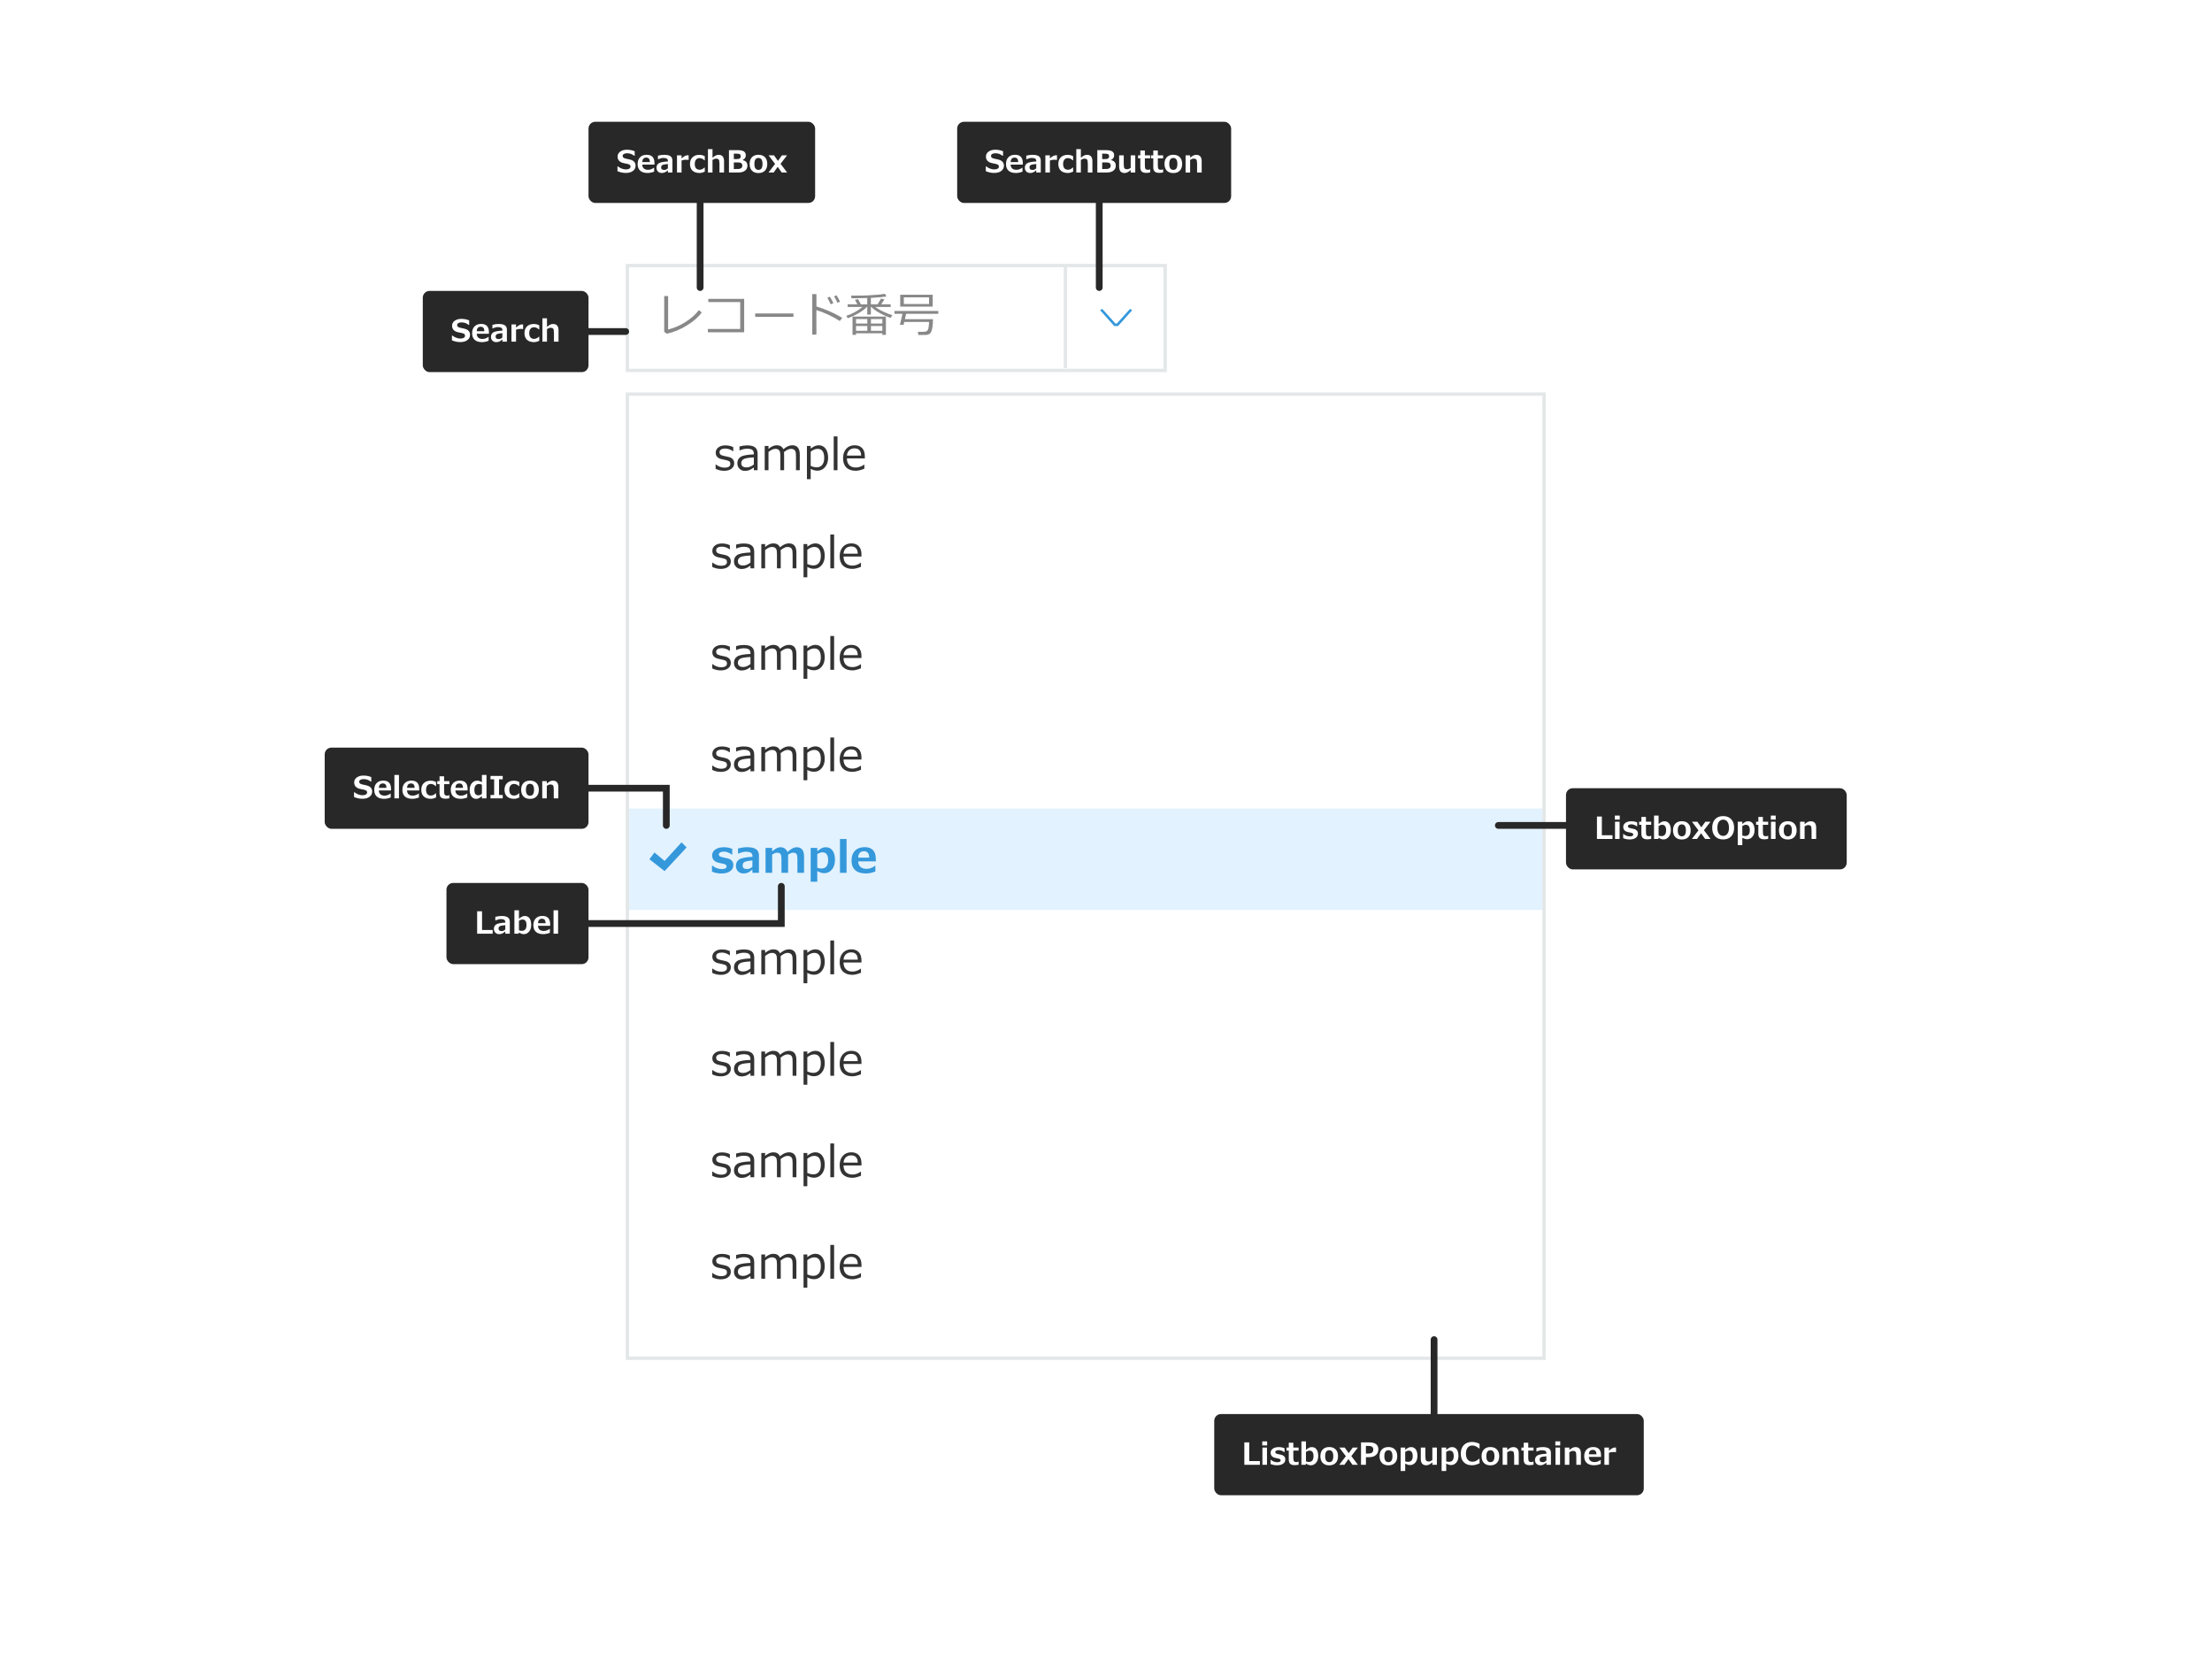 <svg width="654" height="489" viewBox="0 0 654 489" fill="none" xmlns="http://www.w3.org/2000/svg">
<rect width="654" height="489" fill="white"/>
<g filter="url(#filter0_d_335_321)">
<rect x="185" y="111" width="272" height="286" fill="white"/>
<rect x="185.5" y="111.5" width="271" height="285" stroke="#E3E7E8"/>
</g>
<rect x="186" y="269" width="270" height="30" fill="white"/>
<path d="M213.104 288.171C212.207 288.171 211.365 287.975 210.578 287.581V286.286H210.622C211.477 286.921 212.325 287.238 213.167 287.238C214.348 287.238 214.938 286.866 214.938 286.121C214.938 285.829 214.86 285.603 214.704 285.442C214.547 285.281 214.221 285.144 213.726 285.029C213.311 284.949 212.835 284.845 212.298 284.718C211.76 284.591 211.344 284.369 211.047 284.052C210.755 283.73 210.609 283.32 210.609 282.82C210.609 282.186 210.868 281.667 211.384 281.265C211.9 280.859 212.59 280.656 213.453 280.656C214.342 280.656 215.123 280.829 215.795 281.176V282.408H215.751C215.01 281.862 214.225 281.589 213.396 281.589C212.884 281.589 212.48 281.684 212.184 281.875C211.887 282.061 211.739 282.321 211.739 282.655C211.739 282.951 211.818 283.178 211.974 283.334C212.135 283.491 212.452 283.629 212.926 283.747L214.329 284.052C214.909 284.179 215.345 284.403 215.637 284.725C215.929 285.042 216.075 285.455 216.075 285.962C216.075 286.618 215.806 287.152 215.269 287.562C214.731 287.968 214.01 288.171 213.104 288.171ZM221.883 286.292V284.21C220.304 284.282 219.289 284.458 218.836 284.737C218.387 285.012 218.163 285.393 218.163 285.88C218.163 286.739 218.684 287.168 219.725 287.168C220.431 287.168 221.151 286.876 221.883 286.292ZM221.883 288V287.2C221.286 287.632 220.795 287.905 220.41 288.019C220.025 288.138 219.634 288.197 219.236 288.197C218.597 288.197 218.066 287.985 217.643 287.562C217.219 287.139 217.008 286.601 217.008 285.95C217.008 285.116 217.321 284.49 217.947 284.071C218.578 283.648 219.89 283.396 221.883 283.315V283.1C221.883 282.6 221.735 282.232 221.438 281.995C221.142 281.754 220.622 281.633 219.877 281.633C219.221 281.633 218.491 281.803 217.687 282.141H217.636V280.979C218.428 280.764 219.189 280.656 219.921 280.656C220.984 280.656 221.76 280.855 222.251 281.252C222.746 281.646 222.994 282.26 222.994 283.093V288H221.883ZM234.343 288V283.982C234.343 283.208 234.288 282.691 234.178 282.433C234.072 282.171 233.907 281.98 233.683 281.862C233.463 281.739 233.184 281.678 232.845 281.678C232.265 281.678 231.582 281.997 230.795 282.636C230.82 282.856 230.833 283.138 230.833 283.48V288H229.716V283.982C229.716 283.186 229.661 282.664 229.551 282.414C229.445 282.16 229.282 281.974 229.062 281.855C228.846 281.737 228.571 281.678 228.237 281.678C227.632 281.678 226.957 281.987 226.212 282.604V288H225.095V280.827H226.212V281.69C227.062 280.979 227.867 280.624 228.624 280.624C229.602 280.624 230.262 281.015 230.604 281.798C231.527 281.015 232.403 280.624 233.232 280.624C234.718 280.624 235.46 281.525 235.46 283.328V288H234.343ZM238.691 287.587V290.647H237.574V280.827H238.691V281.621C239.508 280.956 240.302 280.624 241.072 280.624C241.918 280.624 242.591 280.954 243.09 281.614C243.59 282.27 243.839 283.174 243.839 284.325C243.839 285.455 243.537 286.373 242.932 287.08C242.326 287.786 241.577 288.14 240.685 288.14C240.003 288.14 239.339 287.956 238.691 287.587ZM238.691 282.528V286.718C239.326 287.001 239.914 287.143 240.456 287.143C241.154 287.143 241.7 286.902 242.094 286.419C242.487 285.933 242.684 285.247 242.684 284.363C242.684 282.573 242.039 281.678 240.748 281.678C240.062 281.678 239.377 281.961 238.691 282.528ZM246.613 288H245.496V278.009H246.613V288ZM249.4 283.671H253.608C253.575 282.245 252.921 281.532 251.647 281.532C251.004 281.532 250.483 281.722 250.085 282.103C249.688 282.484 249.459 283.007 249.4 283.671ZM252.021 288.165C250.828 288.165 249.901 287.843 249.241 287.2C248.585 286.553 248.257 285.639 248.257 284.458C248.257 283.286 248.573 282.355 249.203 281.665C249.834 280.971 250.669 280.624 251.71 280.624C252.658 280.624 253.393 280.908 253.913 281.475C254.438 282.042 254.7 282.85 254.7 283.899V284.515H249.4C249.4 285.378 249.633 286.043 250.098 286.508C250.568 286.97 251.215 287.2 252.041 287.2C252.861 287.2 253.682 286.915 254.503 286.343H254.554V287.556C253.534 287.962 252.69 288.165 252.021 288.165Z" fill="#333333"/>
<rect x="186" y="299" width="270" height="30" fill="white"/>
<path d="M213.104 318.171C212.207 318.171 211.365 317.975 210.578 317.581V316.286H210.622C211.477 316.921 212.325 317.238 213.167 317.238C214.348 317.238 214.938 316.866 214.938 316.121C214.938 315.829 214.86 315.603 214.704 315.442C214.547 315.281 214.221 315.144 213.726 315.029C213.311 314.949 212.835 314.845 212.298 314.718C211.76 314.591 211.344 314.369 211.047 314.052C210.755 313.73 210.609 313.32 210.609 312.82C210.609 312.186 210.868 311.667 211.384 311.265C211.9 310.859 212.59 310.656 213.453 310.656C214.342 310.656 215.123 310.829 215.795 311.176V312.408H215.751C215.01 311.862 214.225 311.589 213.396 311.589C212.884 311.589 212.48 311.684 212.184 311.875C211.887 312.061 211.739 312.321 211.739 312.655C211.739 312.951 211.818 313.178 211.974 313.334C212.135 313.491 212.452 313.629 212.926 313.747L214.329 314.052C214.909 314.179 215.345 314.403 215.637 314.725C215.929 315.042 216.075 315.455 216.075 315.962C216.075 316.618 215.806 317.152 215.269 317.562C214.731 317.968 214.01 318.171 213.104 318.171ZM221.883 316.292V314.21C220.304 314.282 219.289 314.458 218.836 314.737C218.387 315.012 218.163 315.393 218.163 315.88C218.163 316.739 218.684 317.168 219.725 317.168C220.431 317.168 221.151 316.876 221.883 316.292ZM221.883 318V317.2C221.286 317.632 220.795 317.905 220.41 318.019C220.025 318.138 219.634 318.197 219.236 318.197C218.597 318.197 218.066 317.985 217.643 317.562C217.219 317.139 217.008 316.601 217.008 315.95C217.008 315.116 217.321 314.49 217.947 314.071C218.578 313.648 219.89 313.396 221.883 313.315V313.1C221.883 312.6 221.735 312.232 221.438 311.995C221.142 311.754 220.622 311.633 219.877 311.633C219.221 311.633 218.491 311.803 217.687 312.141H217.636V310.979C218.428 310.764 219.189 310.656 219.921 310.656C220.984 310.656 221.76 310.855 222.251 311.252C222.746 311.646 222.994 312.26 222.994 313.093V318H221.883ZM234.343 318V313.982C234.343 313.208 234.288 312.691 234.178 312.433C234.072 312.171 233.907 311.98 233.683 311.862C233.463 311.739 233.184 311.678 232.845 311.678C232.265 311.678 231.582 311.997 230.795 312.636C230.82 312.856 230.833 313.138 230.833 313.48V318H229.716V313.982C229.716 313.186 229.661 312.664 229.551 312.414C229.445 312.16 229.282 311.974 229.062 311.855C228.846 311.737 228.571 311.678 228.237 311.678C227.632 311.678 226.957 311.987 226.212 312.604V318H225.095V310.827H226.212V311.69C227.062 310.979 227.867 310.624 228.624 310.624C229.602 310.624 230.262 311.015 230.604 311.798C231.527 311.015 232.403 310.624 233.232 310.624C234.718 310.624 235.46 311.525 235.46 313.328V318H234.343ZM238.691 317.587V320.647H237.574V310.827H238.691V311.621C239.508 310.956 240.302 310.624 241.072 310.624C241.918 310.624 242.591 310.954 243.09 311.614C243.59 312.27 243.839 313.174 243.839 314.325C243.839 315.455 243.537 316.373 242.932 317.08C242.326 317.786 241.577 318.14 240.685 318.14C240.003 318.14 239.339 317.956 238.691 317.587ZM238.691 312.528V316.718C239.326 317.001 239.914 317.143 240.456 317.143C241.154 317.143 241.7 316.902 242.094 316.419C242.487 315.933 242.684 315.247 242.684 314.363C242.684 312.573 242.039 311.678 240.748 311.678C240.062 311.678 239.377 311.961 238.691 312.528ZM246.613 318H245.496V308.009H246.613V318ZM249.4 313.671H253.608C253.575 312.245 252.921 311.532 251.647 311.532C251.004 311.532 250.483 311.722 250.085 312.103C249.688 312.484 249.459 313.007 249.4 313.671ZM252.021 318.165C250.828 318.165 249.901 317.843 249.241 317.2C248.585 316.553 248.257 315.639 248.257 314.458C248.257 313.286 248.573 312.355 249.203 311.665C249.834 310.971 250.669 310.624 251.71 310.624C252.658 310.624 253.393 310.908 253.913 311.475C254.438 312.042 254.7 312.85 254.7 313.899V314.515H249.4C249.4 315.378 249.633 316.043 250.098 316.508C250.568 316.97 251.215 317.2 252.041 317.2C252.861 317.2 253.682 316.915 254.503 316.343H254.554V317.556C253.534 317.962 252.69 318.165 252.021 318.165Z" fill="#333333"/>
<rect x="186" y="329" width="270" height="30" fill="white"/>
<path d="M213.104 348.171C212.207 348.171 211.365 347.975 210.578 347.581V346.286H210.622C211.477 346.921 212.325 347.238 213.167 347.238C214.348 347.238 214.938 346.866 214.938 346.121C214.938 345.829 214.86 345.603 214.704 345.442C214.547 345.281 214.221 345.144 213.726 345.029C213.311 344.949 212.835 344.845 212.298 344.718C211.76 344.591 211.344 344.369 211.047 344.052C210.755 343.73 210.609 343.32 210.609 342.82C210.609 342.186 210.868 341.667 211.384 341.265C211.9 340.859 212.59 340.656 213.453 340.656C214.342 340.656 215.123 340.829 215.795 341.176V342.408H215.751C215.01 341.862 214.225 341.589 213.396 341.589C212.884 341.589 212.48 341.684 212.184 341.875C211.887 342.061 211.739 342.321 211.739 342.655C211.739 342.951 211.818 343.178 211.974 343.334C212.135 343.491 212.452 343.629 212.926 343.747L214.329 344.052C214.909 344.179 215.345 344.403 215.637 344.725C215.929 345.042 216.075 345.455 216.075 345.962C216.075 346.618 215.806 347.152 215.269 347.562C214.731 347.968 214.01 348.171 213.104 348.171ZM221.883 346.292V344.21C220.304 344.282 219.289 344.458 218.836 344.737C218.387 345.012 218.163 345.393 218.163 345.88C218.163 346.739 218.684 347.168 219.725 347.168C220.431 347.168 221.151 346.876 221.883 346.292ZM221.883 348V347.2C221.286 347.632 220.795 347.905 220.41 348.019C220.025 348.138 219.634 348.197 219.236 348.197C218.597 348.197 218.066 347.985 217.643 347.562C217.219 347.139 217.008 346.601 217.008 345.95C217.008 345.116 217.321 344.49 217.947 344.071C218.578 343.648 219.89 343.396 221.883 343.315V343.1C221.883 342.6 221.735 342.232 221.438 341.995C221.142 341.754 220.622 341.633 219.877 341.633C219.221 341.633 218.491 341.803 217.687 342.141H217.636V340.979C218.428 340.764 219.189 340.656 219.921 340.656C220.984 340.656 221.76 340.855 222.251 341.252C222.746 341.646 222.994 342.26 222.994 343.093V348H221.883ZM234.343 348V343.982C234.343 343.208 234.288 342.691 234.178 342.433C234.072 342.171 233.907 341.98 233.683 341.862C233.463 341.739 233.184 341.678 232.845 341.678C232.265 341.678 231.582 341.997 230.795 342.636C230.82 342.856 230.833 343.138 230.833 343.48V348H229.716V343.982C229.716 343.186 229.661 342.664 229.551 342.414C229.445 342.16 229.282 341.974 229.062 341.855C228.846 341.737 228.571 341.678 228.237 341.678C227.632 341.678 226.957 341.987 226.212 342.604V348H225.095V340.827H226.212V341.69C227.062 340.979 227.867 340.624 228.624 340.624C229.602 340.624 230.262 341.015 230.604 341.798C231.527 341.015 232.403 340.624 233.232 340.624C234.718 340.624 235.46 341.525 235.46 343.328V348H234.343ZM238.691 347.587V350.647H237.574V340.827H238.691V341.621C239.508 340.956 240.302 340.624 241.072 340.624C241.918 340.624 242.591 340.954 243.09 341.614C243.59 342.27 243.839 343.174 243.839 344.325C243.839 345.455 243.537 346.373 242.932 347.08C242.326 347.786 241.577 348.14 240.685 348.14C240.003 348.14 239.339 347.956 238.691 347.587ZM238.691 342.528V346.718C239.326 347.001 239.914 347.143 240.456 347.143C241.154 347.143 241.7 346.902 242.094 346.419C242.487 345.933 242.684 345.247 242.684 344.363C242.684 342.573 242.039 341.678 240.748 341.678C240.062 341.678 239.377 341.961 238.691 342.528ZM246.613 348H245.496V338.009H246.613V348ZM249.4 343.671H253.608C253.575 342.245 252.921 341.532 251.647 341.532C251.004 341.532 250.483 341.722 250.085 342.103C249.688 342.484 249.459 343.007 249.4 343.671ZM252.021 348.165C250.828 348.165 249.901 347.843 249.241 347.2C248.585 346.553 248.257 345.639 248.257 344.458C248.257 343.286 248.573 342.355 249.203 341.665C249.834 340.971 250.669 340.624 251.71 340.624C252.658 340.624 253.393 340.908 253.913 341.475C254.438 342.042 254.7 342.85 254.7 343.899V344.515H249.4C249.4 345.378 249.633 346.043 250.098 346.508C250.568 346.97 251.215 347.2 252.041 347.2C252.861 347.2 253.682 346.915 254.503 346.343H254.554V347.556C253.534 347.962 252.69 348.165 252.021 348.165Z" fill="#333333"/>
<rect x="186" y="359" width="270" height="30" fill="white"/>
<path d="M213.104 378.171C212.207 378.171 211.365 377.975 210.578 377.581V376.286H210.622C211.477 376.921 212.325 377.238 213.167 377.238C214.348 377.238 214.938 376.866 214.938 376.121C214.938 375.829 214.86 375.603 214.704 375.442C214.547 375.281 214.221 375.144 213.726 375.029C213.311 374.949 212.835 374.845 212.298 374.718C211.76 374.591 211.344 374.369 211.047 374.052C210.755 373.73 210.609 373.32 210.609 372.82C210.609 372.186 210.868 371.667 211.384 371.265C211.9 370.859 212.59 370.656 213.453 370.656C214.342 370.656 215.123 370.829 215.795 371.176V372.408H215.751C215.01 371.862 214.225 371.589 213.396 371.589C212.884 371.589 212.48 371.684 212.184 371.875C211.887 372.061 211.739 372.321 211.739 372.655C211.739 372.951 211.818 373.178 211.974 373.334C212.135 373.491 212.452 373.629 212.926 373.747L214.329 374.052C214.909 374.179 215.345 374.403 215.637 374.725C215.929 375.042 216.075 375.455 216.075 375.962C216.075 376.618 215.806 377.152 215.269 377.562C214.731 377.968 214.01 378.171 213.104 378.171ZM221.883 376.292V374.21C220.304 374.282 219.289 374.458 218.836 374.737C218.387 375.012 218.163 375.393 218.163 375.88C218.163 376.739 218.684 377.168 219.725 377.168C220.431 377.168 221.151 376.876 221.883 376.292ZM221.883 378V377.2C221.286 377.632 220.795 377.905 220.41 378.019C220.025 378.138 219.634 378.197 219.236 378.197C218.597 378.197 218.066 377.985 217.643 377.562C217.219 377.139 217.008 376.601 217.008 375.95C217.008 375.116 217.321 374.49 217.947 374.071C218.578 373.648 219.89 373.396 221.883 373.315V373.1C221.883 372.6 221.735 372.232 221.438 371.995C221.142 371.754 220.622 371.633 219.877 371.633C219.221 371.633 218.491 371.803 217.687 372.141H217.636V370.979C218.428 370.764 219.189 370.656 219.921 370.656C220.984 370.656 221.76 370.855 222.251 371.252C222.746 371.646 222.994 372.26 222.994 373.093V378H221.883ZM234.343 378V373.982C234.343 373.208 234.288 372.691 234.178 372.433C234.072 372.171 233.907 371.98 233.683 371.862C233.463 371.739 233.184 371.678 232.845 371.678C232.265 371.678 231.582 371.997 230.795 372.636C230.82 372.856 230.833 373.138 230.833 373.48V378H229.716V373.982C229.716 373.186 229.661 372.664 229.551 372.414C229.445 372.16 229.282 371.974 229.062 371.855C228.846 371.737 228.571 371.678 228.237 371.678C227.632 371.678 226.957 371.987 226.212 372.604V378H225.095V370.827H226.212V371.69C227.062 370.979 227.867 370.624 228.624 370.624C229.602 370.624 230.262 371.015 230.604 371.798C231.527 371.015 232.403 370.624 233.232 370.624C234.718 370.624 235.46 371.525 235.46 373.328V378H234.343ZM238.691 377.587V380.647H237.574V370.827H238.691V371.621C239.508 370.956 240.302 370.624 241.072 370.624C241.918 370.624 242.591 370.954 243.09 371.614C243.59 372.27 243.839 373.174 243.839 374.325C243.839 375.455 243.537 376.373 242.932 377.08C242.326 377.786 241.577 378.14 240.685 378.14C240.003 378.14 239.339 377.956 238.691 377.587ZM238.691 372.528V376.718C239.326 377.001 239.914 377.143 240.456 377.143C241.154 377.143 241.7 376.902 242.094 376.419C242.487 375.933 242.684 375.247 242.684 374.363C242.684 372.573 242.039 371.678 240.748 371.678C240.062 371.678 239.377 371.961 238.691 372.528ZM246.613 378H245.496V368.009H246.613V378ZM249.4 373.671H253.608C253.575 372.245 252.921 371.532 251.647 371.532C251.004 371.532 250.483 371.722 250.085 372.103C249.688 372.484 249.459 373.007 249.4 373.671ZM252.021 378.165C250.828 378.165 249.901 377.843 249.241 377.2C248.585 376.553 248.257 375.639 248.257 374.458C248.257 373.286 248.573 372.355 249.203 371.665C249.834 370.971 250.669 370.624 251.71 370.624C252.658 370.624 253.393 370.908 253.913 371.475C254.438 372.042 254.7 372.85 254.7 373.899V374.515H249.4C249.4 375.378 249.633 376.043 250.098 376.508C250.568 376.97 251.215 377.2 252.041 377.2C252.861 377.2 253.682 376.915 254.503 376.343H254.554V377.556C253.534 377.962 252.69 378.165 252.021 378.165Z" fill="#333333"/>
<rect x="186" y="149" width="270" height="30" fill="white"/>
<path d="M213.104 168.171C212.207 168.171 211.365 167.975 210.578 167.581V166.286H210.622C211.477 166.921 212.325 167.238 213.167 167.238C214.348 167.238 214.938 166.866 214.938 166.121C214.938 165.829 214.86 165.603 214.704 165.442C214.547 165.281 214.221 165.144 213.726 165.029C213.311 164.949 212.835 164.845 212.298 164.718C211.76 164.591 211.344 164.369 211.047 164.052C210.755 163.73 210.609 163.32 210.609 162.82C210.609 162.186 210.868 161.667 211.384 161.265C211.9 160.859 212.59 160.656 213.453 160.656C214.342 160.656 215.123 160.829 215.795 161.176V162.408H215.751C215.01 161.862 214.225 161.589 213.396 161.589C212.884 161.589 212.48 161.684 212.184 161.875C211.887 162.061 211.739 162.321 211.739 162.655C211.739 162.951 211.818 163.178 211.974 163.334C212.135 163.491 212.452 163.629 212.926 163.747L214.329 164.052C214.909 164.179 215.345 164.403 215.637 164.725C215.929 165.042 216.075 165.455 216.075 165.962C216.075 166.618 215.806 167.152 215.269 167.562C214.731 167.968 214.01 168.171 213.104 168.171ZM221.883 166.292V164.21C220.304 164.282 219.289 164.458 218.836 164.737C218.387 165.012 218.163 165.393 218.163 165.88C218.163 166.739 218.684 167.168 219.725 167.168C220.431 167.168 221.151 166.876 221.883 166.292ZM221.883 168V167.2C221.286 167.632 220.795 167.905 220.41 168.019C220.025 168.138 219.634 168.197 219.236 168.197C218.597 168.197 218.066 167.985 217.643 167.562C217.219 167.139 217.008 166.601 217.008 165.95C217.008 165.116 217.321 164.49 217.947 164.071C218.578 163.648 219.89 163.396 221.883 163.315V163.1C221.883 162.6 221.735 162.232 221.438 161.995C221.142 161.754 220.622 161.633 219.877 161.633C219.221 161.633 218.491 161.803 217.687 162.141H217.636V160.979C218.428 160.764 219.189 160.656 219.921 160.656C220.984 160.656 221.76 160.855 222.251 161.252C222.746 161.646 222.994 162.26 222.994 163.093V168H221.883ZM234.343 168V163.982C234.343 163.208 234.288 162.691 234.178 162.433C234.072 162.171 233.907 161.98 233.683 161.862C233.463 161.739 233.184 161.678 232.845 161.678C232.265 161.678 231.582 161.997 230.795 162.636C230.82 162.856 230.833 163.138 230.833 163.48V168H229.716V163.982C229.716 163.186 229.661 162.664 229.551 162.414C229.445 162.16 229.282 161.974 229.062 161.855C228.846 161.737 228.571 161.678 228.237 161.678C227.632 161.678 226.957 161.987 226.212 162.604V168H225.095V160.827H226.212V161.69C227.062 160.979 227.867 160.624 228.624 160.624C229.602 160.624 230.262 161.015 230.604 161.798C231.527 161.015 232.403 160.624 233.232 160.624C234.718 160.624 235.46 161.525 235.46 163.328V168H234.343ZM238.691 167.587V170.647H237.574V160.827H238.691V161.621C239.508 160.956 240.302 160.624 241.072 160.624C241.918 160.624 242.591 160.954 243.09 161.614C243.59 162.27 243.839 163.174 243.839 164.325C243.839 165.455 243.537 166.373 242.932 167.08C242.326 167.786 241.577 168.14 240.685 168.14C240.003 168.14 239.339 167.956 238.691 167.587ZM238.691 162.528V166.718C239.326 167.001 239.914 167.143 240.456 167.143C241.154 167.143 241.7 166.902 242.094 166.419C242.487 165.933 242.684 165.247 242.684 164.363C242.684 162.573 242.039 161.678 240.748 161.678C240.062 161.678 239.377 161.961 238.691 162.528ZM246.613 168H245.496V158.009H246.613V168ZM249.4 163.671H253.608C253.575 162.245 252.921 161.532 251.647 161.532C251.004 161.532 250.483 161.722 250.085 162.103C249.688 162.484 249.459 163.007 249.4 163.671ZM252.021 168.165C250.828 168.165 249.901 167.843 249.241 167.2C248.585 166.553 248.257 165.639 248.257 164.458C248.257 163.286 248.573 162.355 249.203 161.665C249.834 160.971 250.669 160.624 251.71 160.624C252.658 160.624 253.393 160.908 253.913 161.475C254.438 162.042 254.7 162.85 254.7 163.899V164.515H249.4C249.4 165.378 249.633 166.043 250.098 166.508C250.568 166.97 251.215 167.2 252.041 167.2C252.861 167.2 253.682 166.915 254.503 166.343H254.554V167.556C253.534 167.962 252.69 168.165 252.021 168.165Z" fill="#333333"/>
<rect x="186" y="119" width="270" height="31" fill="white"/>
<path d="M214.104 139.171C213.207 139.171 212.365 138.975 211.578 138.581V137.286H211.622C212.477 137.921 213.325 138.238 214.167 138.238C215.348 138.238 215.938 137.866 215.938 137.121C215.938 136.829 215.86 136.603 215.704 136.442C215.547 136.281 215.221 136.144 214.726 136.029C214.311 135.949 213.835 135.845 213.298 135.718C212.76 135.591 212.344 135.369 212.047 135.052C211.755 134.73 211.609 134.32 211.609 133.82C211.609 133.186 211.868 132.667 212.384 132.265C212.9 131.859 213.59 131.656 214.453 131.656C215.342 131.656 216.123 131.829 216.795 132.176V133.408H216.751C216.01 132.862 215.225 132.589 214.396 132.589C213.884 132.589 213.48 132.684 213.184 132.875C212.887 133.061 212.739 133.321 212.739 133.655C212.739 133.951 212.818 134.178 212.974 134.334C213.135 134.491 213.452 134.629 213.926 134.747L215.329 135.052C215.909 135.179 216.345 135.403 216.637 135.725C216.929 136.042 217.075 136.455 217.075 136.962C217.075 137.618 216.806 138.152 216.269 138.562C215.731 138.968 215.01 139.171 214.104 139.171ZM222.883 137.292V135.21C221.304 135.282 220.289 135.458 219.836 135.737C219.387 136.012 219.163 136.393 219.163 136.88C219.163 137.739 219.684 138.168 220.725 138.168C221.431 138.168 222.151 137.876 222.883 137.292ZM222.883 139V138.2C222.286 138.632 221.795 138.905 221.41 139.019C221.025 139.138 220.634 139.197 220.236 139.197C219.597 139.197 219.066 138.985 218.643 138.562C218.219 138.139 218.008 137.601 218.008 136.95C218.008 136.116 218.321 135.49 218.947 135.071C219.578 134.648 220.89 134.396 222.883 134.315V134.1C222.883 133.6 222.735 133.232 222.438 132.995C222.142 132.754 221.622 132.633 220.877 132.633C220.221 132.633 219.491 132.803 218.687 133.141H218.636V131.979C219.428 131.764 220.189 131.656 220.921 131.656C221.984 131.656 222.76 131.855 223.251 132.252C223.746 132.646 223.994 133.26 223.994 134.093V139H222.883ZM235.343 139V134.982C235.343 134.208 235.288 133.691 235.178 133.433C235.072 133.171 234.907 132.98 234.683 132.862C234.463 132.739 234.184 132.678 233.845 132.678C233.265 132.678 232.582 132.997 231.795 133.636C231.82 133.856 231.833 134.138 231.833 134.48V139H230.716V134.982C230.716 134.186 230.661 133.664 230.551 133.414C230.445 133.16 230.282 132.974 230.062 132.855C229.846 132.737 229.571 132.678 229.237 132.678C228.632 132.678 227.957 132.987 227.212 133.604V139H226.095V131.827H227.212V132.69C228.062 131.979 228.867 131.624 229.624 131.624C230.602 131.624 231.262 132.015 231.604 132.798C232.527 132.015 233.403 131.624 234.232 131.624C235.718 131.624 236.46 132.525 236.46 134.328V139H235.343ZM239.691 138.587V141.647H238.574V131.827H239.691V132.621C240.508 131.956 241.302 131.624 242.072 131.624C242.918 131.624 243.591 131.954 244.09 132.614C244.59 133.27 244.839 134.174 244.839 135.325C244.839 136.455 244.537 137.373 243.932 138.08C243.326 138.786 242.577 139.14 241.685 139.14C241.003 139.14 240.339 138.956 239.691 138.587ZM239.691 133.528V137.718C240.326 138.001 240.914 138.143 241.456 138.143C242.154 138.143 242.7 137.902 243.094 137.419C243.487 136.933 243.684 136.247 243.684 135.363C243.684 133.573 243.039 132.678 241.748 132.678C241.062 132.678 240.377 132.961 239.691 133.528ZM247.613 139H246.496V129.009H247.613V139ZM250.4 134.671H254.608C254.575 133.245 253.921 132.532 252.647 132.532C252.004 132.532 251.483 132.722 251.085 133.103C250.688 133.484 250.459 134.007 250.4 134.671ZM253.021 139.165C251.828 139.165 250.901 138.843 250.241 138.2C249.585 137.553 249.257 136.639 249.257 135.458C249.257 134.286 249.573 133.355 250.203 132.665C250.834 131.971 251.669 131.624 252.71 131.624C253.658 131.624 254.393 131.908 254.913 132.475C255.438 133.042 255.7 133.85 255.7 134.899V135.515H250.4C250.4 136.378 250.633 137.043 251.098 137.508C251.568 137.97 252.215 138.2 253.041 138.2C253.861 138.2 254.682 137.915 255.503 137.343H255.554V138.556C254.534 138.962 253.69 139.165 253.021 139.165Z" fill="#333333"/>
<rect x="186" y="179" width="270" height="30" fill="white"/>
<path d="M213.104 198.171C212.207 198.171 211.365 197.975 210.578 197.581V196.286H210.622C211.477 196.921 212.325 197.238 213.167 197.238C214.348 197.238 214.938 196.866 214.938 196.121C214.938 195.829 214.86 195.603 214.704 195.442C214.547 195.281 214.221 195.144 213.726 195.029C213.311 194.949 212.835 194.845 212.298 194.718C211.76 194.591 211.344 194.369 211.047 194.052C210.755 193.73 210.609 193.32 210.609 192.82C210.609 192.186 210.868 191.667 211.384 191.265C211.9 190.859 212.59 190.656 213.453 190.656C214.342 190.656 215.123 190.829 215.795 191.176V192.408H215.751C215.01 191.862 214.225 191.589 213.396 191.589C212.884 191.589 212.48 191.684 212.184 191.875C211.887 192.061 211.739 192.321 211.739 192.655C211.739 192.951 211.818 193.178 211.974 193.334C212.135 193.491 212.452 193.629 212.926 193.747L214.329 194.052C214.909 194.179 215.345 194.403 215.637 194.725C215.929 195.042 216.075 195.455 216.075 195.962C216.075 196.618 215.806 197.152 215.269 197.562C214.731 197.968 214.01 198.171 213.104 198.171ZM221.883 196.292V194.21C220.304 194.282 219.289 194.458 218.836 194.737C218.387 195.012 218.163 195.393 218.163 195.88C218.163 196.739 218.684 197.168 219.725 197.168C220.431 197.168 221.151 196.876 221.883 196.292ZM221.883 198V197.2C221.286 197.632 220.795 197.905 220.41 198.019C220.025 198.138 219.634 198.197 219.236 198.197C218.597 198.197 218.066 197.985 217.643 197.562C217.219 197.139 217.008 196.601 217.008 195.95C217.008 195.116 217.321 194.49 217.947 194.071C218.578 193.648 219.89 193.396 221.883 193.315V193.1C221.883 192.6 221.735 192.232 221.438 191.995C221.142 191.754 220.622 191.633 219.877 191.633C219.221 191.633 218.491 191.803 217.687 192.141H217.636V190.979C218.428 190.764 219.189 190.656 219.921 190.656C220.984 190.656 221.76 190.855 222.251 191.252C222.746 191.646 222.994 192.26 222.994 193.093V198H221.883ZM234.343 198V193.982C234.343 193.208 234.288 192.691 234.178 192.433C234.072 192.171 233.907 191.98 233.683 191.862C233.463 191.739 233.184 191.678 232.845 191.678C232.265 191.678 231.582 191.997 230.795 192.636C230.82 192.856 230.833 193.138 230.833 193.48V198H229.716V193.982C229.716 193.186 229.661 192.664 229.551 192.414C229.445 192.16 229.282 191.974 229.062 191.855C228.846 191.737 228.571 191.678 228.237 191.678C227.632 191.678 226.957 191.987 226.212 192.604V198H225.095V190.827H226.212V191.69C227.062 190.979 227.867 190.624 228.624 190.624C229.602 190.624 230.262 191.015 230.604 191.798C231.527 191.015 232.403 190.624 233.232 190.624C234.718 190.624 235.46 191.525 235.46 193.328V198H234.343ZM238.691 197.587V200.647H237.574V190.827H238.691V191.621C239.508 190.956 240.302 190.624 241.072 190.624C241.918 190.624 242.591 190.954 243.09 191.614C243.59 192.27 243.839 193.174 243.839 194.325C243.839 195.455 243.537 196.373 242.932 197.08C242.326 197.786 241.577 198.14 240.685 198.14C240.003 198.14 239.339 197.956 238.691 197.587ZM238.691 192.528V196.718C239.326 197.001 239.914 197.143 240.456 197.143C241.154 197.143 241.7 196.902 242.094 196.419C242.487 195.933 242.684 195.247 242.684 194.363C242.684 192.573 242.039 191.678 240.748 191.678C240.062 191.678 239.377 191.961 238.691 192.528ZM246.613 198H245.496V188.009H246.613V198ZM249.4 193.671H253.608C253.575 192.245 252.921 191.532 251.647 191.532C251.004 191.532 250.483 191.722 250.085 192.103C249.688 192.484 249.459 193.007 249.4 193.671ZM252.021 198.165C250.828 198.165 249.901 197.843 249.241 197.2C248.585 196.553 248.257 195.639 248.257 194.458C248.257 193.286 248.573 192.355 249.203 191.665C249.834 190.971 250.669 190.624 251.71 190.624C252.658 190.624 253.393 190.908 253.913 191.475C254.438 192.042 254.7 192.85 254.7 193.899V194.515H249.4C249.4 195.378 249.633 196.043 250.098 196.508C250.568 196.97 251.215 197.2 252.041 197.2C252.861 197.2 253.682 196.915 254.503 196.343H254.554V197.556C253.534 197.962 252.69 198.165 252.021 198.165Z" fill="#333333"/>
<rect x="186" y="209" width="270" height="30" fill="white"/>
<path d="M213.104 228.171C212.207 228.171 211.365 227.975 210.578 227.581V226.286H210.622C211.477 226.921 212.325 227.238 213.167 227.238C214.348 227.238 214.938 226.866 214.938 226.121C214.938 225.829 214.86 225.603 214.704 225.442C214.547 225.281 214.221 225.144 213.726 225.029C213.311 224.949 212.835 224.845 212.298 224.718C211.76 224.591 211.344 224.369 211.047 224.052C210.755 223.73 210.609 223.32 210.609 222.82C210.609 222.186 210.868 221.667 211.384 221.265C211.9 220.859 212.59 220.656 213.453 220.656C214.342 220.656 215.123 220.829 215.795 221.176V222.408H215.751C215.01 221.862 214.225 221.589 213.396 221.589C212.884 221.589 212.48 221.684 212.184 221.875C211.887 222.061 211.739 222.321 211.739 222.655C211.739 222.951 211.818 223.178 211.974 223.334C212.135 223.491 212.452 223.629 212.926 223.747L214.329 224.052C214.909 224.179 215.345 224.403 215.637 224.725C215.929 225.042 216.075 225.455 216.075 225.962C216.075 226.618 215.806 227.152 215.269 227.562C214.731 227.968 214.01 228.171 213.104 228.171ZM221.883 226.292V224.21C220.304 224.282 219.289 224.458 218.836 224.737C218.387 225.012 218.163 225.393 218.163 225.88C218.163 226.739 218.684 227.168 219.725 227.168C220.431 227.168 221.151 226.876 221.883 226.292ZM221.883 228V227.2C221.286 227.632 220.795 227.905 220.41 228.019C220.025 228.138 219.634 228.197 219.236 228.197C218.597 228.197 218.066 227.985 217.643 227.562C217.219 227.139 217.008 226.601 217.008 225.95C217.008 225.116 217.321 224.49 217.947 224.071C218.578 223.648 219.89 223.396 221.883 223.315V223.1C221.883 222.6 221.735 222.232 221.438 221.995C221.142 221.754 220.622 221.633 219.877 221.633C219.221 221.633 218.491 221.803 217.687 222.141H217.636V220.979C218.428 220.764 219.189 220.656 219.921 220.656C220.984 220.656 221.76 220.855 222.251 221.252C222.746 221.646 222.994 222.26 222.994 223.093V228H221.883ZM234.343 228V223.982C234.343 223.208 234.288 222.691 234.178 222.433C234.072 222.171 233.907 221.98 233.683 221.862C233.463 221.739 233.184 221.678 232.845 221.678C232.265 221.678 231.582 221.997 230.795 222.636C230.82 222.856 230.833 223.138 230.833 223.48V228H229.716V223.982C229.716 223.186 229.661 222.664 229.551 222.414C229.445 222.16 229.282 221.974 229.062 221.855C228.846 221.737 228.571 221.678 228.237 221.678C227.632 221.678 226.957 221.987 226.212 222.604V228H225.095V220.827H226.212V221.69C227.062 220.979 227.867 220.624 228.624 220.624C229.602 220.624 230.262 221.015 230.604 221.798C231.527 221.015 232.403 220.624 233.232 220.624C234.718 220.624 235.46 221.525 235.46 223.328V228H234.343ZM238.691 227.587V230.647H237.574V220.827H238.691V221.621C239.508 220.956 240.302 220.624 241.072 220.624C241.918 220.624 242.591 220.954 243.09 221.614C243.59 222.27 243.839 223.174 243.839 224.325C243.839 225.455 243.537 226.373 242.932 227.08C242.326 227.786 241.577 228.14 240.685 228.14C240.003 228.14 239.339 227.956 238.691 227.587ZM238.691 222.528V226.718C239.326 227.001 239.914 227.143 240.456 227.143C241.154 227.143 241.7 226.902 242.094 226.419C242.487 225.933 242.684 225.247 242.684 224.363C242.684 222.573 242.039 221.678 240.748 221.678C240.062 221.678 239.377 221.961 238.691 222.528ZM246.613 228H245.496V218.009H246.613V228ZM249.4 223.671H253.608C253.575 222.245 252.921 221.532 251.647 221.532C251.004 221.532 250.483 221.722 250.085 222.103C249.688 222.484 249.459 223.007 249.4 223.671ZM252.021 228.165C250.828 228.165 249.901 227.843 249.241 227.2C248.585 226.553 248.257 225.639 248.257 224.458C248.257 223.286 248.573 222.355 249.203 221.665C249.834 220.971 250.669 220.624 251.71 220.624C252.658 220.624 253.393 220.908 253.913 221.475C254.438 222.042 254.7 222.85 254.7 223.899V224.515H249.4C249.4 225.378 249.633 226.043 250.098 226.508C250.568 226.97 251.215 227.2 252.041 227.2C252.861 227.2 253.682 226.915 254.503 226.343H254.554V227.556C253.534 227.962 252.69 228.165 252.021 228.165Z" fill="#333333"/>
<rect x="186" y="239" width="270" height="30" fill="#E2F2FE"/>
<path d="M210.508 257.651V255.848H210.584C211.46 256.555 212.382 256.908 213.352 256.908C214.333 256.908 214.824 256.642 214.824 256.108C214.824 255.893 214.748 255.73 214.596 255.62C214.443 255.505 214.168 255.404 213.771 255.315C213.495 255.264 213.104 255.182 212.596 255.067C212.088 254.953 211.688 254.794 211.396 254.591C211.109 254.388 210.895 254.143 210.755 253.855C210.616 253.567 210.546 253.235 210.546 252.858C210.546 252.143 210.857 251.563 211.479 251.119C212.101 250.671 212.937 250.446 213.986 250.446C214.913 250.446 215.749 250.609 216.494 250.935V252.649H216.443C215.592 252.044 214.769 251.741 213.974 251.741C213.563 251.741 213.22 251.817 212.945 251.97C212.67 252.122 212.533 252.312 212.533 252.541C212.533 252.799 212.617 252.987 212.787 253.106C212.96 253.22 213.248 253.324 213.65 253.417C214.162 253.51 214.672 253.622 215.18 253.753C215.688 253.885 216.087 254.117 216.379 254.452C216.671 254.782 216.817 255.209 216.817 255.734C216.817 256.483 216.5 257.082 215.865 257.53C215.235 257.979 214.382 258.203 213.307 258.203C212.241 258.203 211.308 258.019 210.508 257.651ZM224.39 258H222.454V257.042C221.857 257.554 221.373 257.873 221 258C220.632 258.131 220.239 258.197 219.82 258.197C219.177 258.197 218.643 257.989 218.22 257.575C217.797 257.156 217.585 256.618 217.585 255.962C217.585 255.133 217.896 254.505 218.519 254.077C219.145 253.65 220.463 253.383 222.473 253.277V253.081C222.473 252.619 222.314 252.285 221.997 252.078C221.68 251.87 221.155 251.767 220.423 251.767C219.924 251.767 219.208 251.957 218.277 252.338H218.208V250.795C219.189 250.558 220.078 250.44 220.874 250.44C222.113 250.44 223.008 250.641 223.559 251.043C224.113 251.441 224.39 252.076 224.39 252.947V258ZM222.454 256.21V254.356C221.176 254.462 220.376 254.627 220.055 254.852C219.733 255.072 219.572 255.378 219.572 255.772C219.572 256.191 219.684 256.483 219.909 256.648C220.133 256.813 220.484 256.896 220.962 256.896C221.466 256.896 221.963 256.667 222.454 256.21ZM237.727 258H235.765V254.312C235.765 253.821 235.742 253.392 235.695 253.023C235.653 252.651 235.524 252.397 235.308 252.262C235.097 252.126 234.802 252.059 234.426 252.059C234.091 252.059 233.62 252.245 233.01 252.617V258H231.049V254.312C231.049 253.796 231.023 253.36 230.973 253.004C230.922 252.645 230.789 252.397 230.573 252.262C230.361 252.126 230.071 252.059 229.703 252.059C229.352 252.059 228.882 252.247 228.294 252.624V258H226.345V250.649H228.294V251.678C228.937 251.149 229.424 250.812 229.754 250.668C230.088 250.52 230.433 250.446 230.789 250.446C231.711 250.446 232.392 250.916 232.833 251.855C233.455 251.314 233.962 250.944 234.356 250.745C234.75 250.546 235.135 250.446 235.511 250.446C236.988 250.446 237.727 251.354 237.727 253.169V258ZM241.637 257.479V260.647H239.688V250.649H241.637V251.633C242.204 251.155 242.665 250.838 243.021 250.681C243.38 250.525 243.759 250.446 244.157 250.446C245.016 250.446 245.682 250.776 246.156 251.437C246.63 252.097 246.867 253.019 246.867 254.204C246.867 255.368 246.567 256.312 245.966 257.035C245.365 257.755 244.616 258.114 243.719 258.114C243.092 258.114 242.398 257.903 241.637 257.479ZM241.637 252.471V256.521C241.984 256.665 242.379 256.737 242.824 256.737C244.174 256.737 244.849 255.918 244.849 254.28C244.849 252.727 244.284 251.951 243.154 251.951C242.693 251.951 242.187 252.124 241.637 252.471ZM250.295 258H248.346V248.009H250.295V258ZM258.94 254.629H253.729C253.814 256.102 254.649 256.838 256.236 256.838C257.066 256.838 257.899 256.538 258.737 255.937H258.807V257.625C257.813 258.006 256.877 258.197 256.001 258.197C254.622 258.197 253.57 257.869 252.847 257.213C252.123 256.557 251.761 255.611 251.761 254.375C251.761 253.148 252.104 252.183 252.79 251.481C253.475 250.774 254.421 250.421 255.627 250.421C257.836 250.421 258.94 251.595 258.94 253.944V254.629ZM256.992 253.525C256.975 252.26 256.461 251.627 255.449 251.627C254.374 251.627 253.801 252.26 253.729 253.525H256.992Z" fill="#3498DB"/>
<path fill-rule="evenodd" clip-rule="evenodd" d="M192 254L193.5 252L196.5 254.5L201.5 249L203 250.5L196.5 257.5L192 254Z" fill="#3498DB"/>
<rect x="186" y="389" width="270" height="7" fill="white"/>
<g filter="url(#filter1_ii_335_321)">
<rect x="186" y="78.8" width="158" height="30.4" fill="white"/>
</g>
<rect x="185.5" y="78.5" width="159" height="31" stroke="#E3E7E8"/>
<path d="M207.467 92.348C206.624 93.615 205.215 94.869 203.242 96.108C201.273 97.348 199.234 98.195 197.124 98.651L196.379 98.077V87.522H197.541V97.4C199.382 96.949 201.121 96.192 202.757 95.131C204.397 94.069 205.692 92.913 206.64 91.665L207.467 92.348ZM220.024 98.227H209.285V97.25H218.849V89.286H209.415V88.343H220.024V98.227ZM234.592 93.675H223.285V92.663H234.592V93.675ZM249.009 93.948L248.291 94.898C247.343 94.265 246.211 93.643 244.894 93.032C243.576 92.421 242.403 91.961 241.373 91.651V98.904H240.156V86.934H241.387V90.598C244.089 91.41 246.63 92.526 249.009 93.948ZM248.373 89.183L247.594 89.505C247.302 88.817 246.974 88.188 246.609 87.618L247.327 87.283C247.687 87.839 248.036 88.472 248.373 89.183ZM246.391 89.607L245.604 89.956C245.272 89.199 244.941 88.559 244.613 88.035L245.352 87.7C245.753 88.32 246.099 88.956 246.391 89.607ZM250.643 94.064L250.232 93.353C251.928 92.806 253.523 91.934 255.018 90.735H250.615V89.956H253.493C253.201 89.377 252.967 88.942 252.789 88.65L253.685 88.411C253.871 88.703 254.152 89.218 254.525 89.956H256.412V88.09C254.945 88.14 253.393 88.165 251.757 88.165L251.627 87.385H252.762C254.425 87.385 255.738 87.361 256.699 87.31C257.665 87.256 258.616 87.19 259.55 87.112C260.484 87.03 261.177 86.944 261.628 86.852L262.1 87.638C260.942 87.807 259.652 87.93 258.23 88.008L257.485 88.049V89.956H259.481C259.8 89.464 260.135 88.896 260.486 88.254L261.484 88.541C261.211 88.978 260.892 89.45 260.527 89.956H263.337V90.735H258.805C259.424 91.227 260.272 91.717 261.348 92.205C262.423 92.692 263.255 93.014 263.843 93.169L263.31 93.969C262.229 93.609 261.154 93.13 260.083 92.533C259.017 91.936 258.192 91.337 257.608 90.735H257.485V92.998H256.412V90.735H256.289C255.738 91.332 254.942 91.936 253.903 92.547C252.864 93.153 251.777 93.659 250.643 94.064ZM260.869 98.521H253.09V98.993H252.058V93.579H261.929V98.993H260.869V98.521ZM260.869 95.636V94.31H257.499V95.636H260.869ZM256.426 94.31H253.09V95.636H256.426V94.31ZM253.09 97.79H256.426V96.368H253.09V97.79ZM257.499 97.79H260.869V96.368H257.499V97.79ZM266.16 90.633V87.126H275.758V90.633H266.16ZM274.685 87.891H267.22V89.867H274.685V87.891ZM271.526 99.02L271.39 98.077H273.146C273.926 98.077 274.377 97.722 274.5 97.01C274.623 96.295 274.685 95.684 274.685 95.178H267.343L267.158 96.006H266.071L266.823 92.765H264.458V91.918H277.412V92.765H267.903L267.548 94.351H275.84C275.84 94.912 275.812 95.493 275.758 96.094C275.703 96.692 275.603 97.229 275.457 97.708C275.311 98.182 275.097 98.514 274.814 98.706C274.532 98.897 274.211 98.998 273.851 99.007C273.491 99.016 273.003 99.02 272.388 99.02H271.526Z" fill="#888888"/>
<path d="M315.5 108.8V78.8H314.5V108.8H315.5Z" fill="#E3E7E8"/>
<g clip-path="url(#clip0_335_321)">
<path fill-rule="evenodd" clip-rule="evenodd" d="M334.115 91.3L334.737 91.71L330.579 96.366H329.421L325.263 91.71L325.885 91.3L329.815 95.659H330.185L334.115 91.3Z" fill="#3498DB"/>
</g>
<line x1="424" y1="396" x2="424" y2="423" stroke="#282828" stroke-width="2" stroke-linecap="round"/>
<line x1="207" y1="58" x2="207" y2="85" stroke="#282828" stroke-width="2" stroke-linecap="round"/>
<line x1="325" y1="58" x2="325" y2="85" stroke="#282828" stroke-width="2" stroke-linecap="round"/>
<line x1="443" y1="244" x2="470" y2="244" stroke="#282828" stroke-width="2" stroke-linecap="round"/>
<line x1="167" y1="98" x2="185" y2="98" stroke="#282828" stroke-width="2" stroke-linecap="round"/>
<rect x="463" y="233" width="83" height="24" rx="2" fill="#282828"/>
<path d="M476.753 248H472.156V241.377H473.606V246.901H476.753V248ZM478.897 242.274H477.452V241.083H478.897V242.274ZM478.849 248H477.5V242.911H478.849V248ZM479.904 247.758V246.51H479.957C480.563 247 481.202 247.244 481.873 247.244C482.552 247.244 482.892 247.06 482.892 246.69C482.892 246.541 482.839 246.428 482.734 246.352C482.628 246.273 482.438 246.203 482.163 246.141C481.972 246.106 481.701 246.049 481.35 245.97C480.998 245.891 480.721 245.781 480.519 245.64C480.32 245.5 480.172 245.33 480.075 245.13C479.979 244.931 479.93 244.701 479.93 244.44C479.93 243.945 480.146 243.544 480.576 243.236C481.007 242.926 481.585 242.771 482.312 242.771C482.954 242.771 483.532 242.883 484.048 243.109V244.295H484.013C483.424 243.876 482.854 243.667 482.303 243.667C482.019 243.667 481.782 243.72 481.591 243.825C481.401 243.931 481.306 244.062 481.306 244.221C481.306 244.399 481.364 244.53 481.481 244.612C481.602 244.691 481.801 244.763 482.079 244.827C482.434 244.892 482.787 244.969 483.138 245.06C483.49 245.151 483.767 245.312 483.969 245.543C484.171 245.772 484.272 246.068 484.272 246.431C484.272 246.95 484.052 247.364 483.613 247.675C483.176 247.985 482.586 248.141 481.842 248.141C481.104 248.141 480.458 248.013 479.904 247.758ZM488.201 247.969C487.84 248.057 487.455 248.101 487.045 248.101C486.438 248.101 485.995 247.972 485.713 247.714C485.432 247.454 485.292 247.033 485.292 246.453V243.803H484.624V242.911H485.296V241.483H486.641V242.911H488.201V243.803H486.641V245.899C486.641 246.438 486.709 246.79 486.847 246.954C486.985 247.118 487.216 247.2 487.542 247.2C487.75 247.2 487.956 247.149 488.161 247.046H488.201V247.969ZM490.385 247.64L490.297 248H489.031V241.083H490.38V243.592C490.773 243.261 491.092 243.042 491.338 242.933C491.587 242.825 491.85 242.771 492.125 242.771C492.723 242.771 493.184 243 493.509 243.46C493.837 243.92 494.001 244.566 494.001 245.398C494.001 246.213 493.793 246.874 493.377 247.38C492.961 247.887 492.443 248.141 491.822 248.141C491.376 248.141 490.897 247.974 490.385 247.64ZM490.38 244.172V246.994C490.679 247.105 490.953 247.161 491.202 247.161C492.137 247.161 492.604 246.585 492.604 245.434C492.604 244.353 492.213 243.812 491.431 243.812C491.111 243.812 490.761 243.932 490.38 244.172ZM497.249 248.158C496.423 248.158 495.781 247.921 495.324 247.446C494.867 246.969 494.639 246.307 494.639 245.46C494.639 244.61 494.869 243.947 495.329 243.469C495.792 242.992 496.432 242.753 497.249 242.753C498.072 242.753 498.712 242.992 499.169 243.469C499.629 243.947 499.859 244.61 499.859 245.46C499.859 246.307 499.629 246.969 499.169 247.446C498.712 247.921 498.072 248.158 497.249 248.158ZM497.249 243.693C496.449 243.693 496.049 244.287 496.049 245.473C496.049 246.636 496.455 247.218 497.267 247.218C498.055 247.218 498.449 246.636 498.449 245.473C498.449 244.287 498.049 243.693 497.249 243.693ZM505.739 248H504.135L502.944 246.317L501.736 248H500.215L502.162 245.46L500.242 242.911H501.841L503.015 244.563L504.197 242.911H505.722L503.788 245.42L505.739 248ZM509.47 248.141C508.462 248.141 507.67 247.834 507.093 247.222C506.519 246.607 506.231 245.765 506.231 244.695C506.231 243.62 506.517 242.776 507.088 242.164C507.663 241.549 508.457 241.241 509.47 241.241C510.481 241.241 511.273 241.549 511.848 242.164C512.425 242.779 512.713 243.623 512.713 244.695C512.713 245.759 512.426 246.6 511.852 247.218C511.281 247.833 510.487 248.141 509.47 248.141ZM509.475 242.287C508.95 242.287 508.533 242.497 508.222 242.916C507.912 243.334 507.756 243.928 507.756 244.695C507.756 245.46 507.912 246.052 508.222 246.471C508.533 246.887 508.95 247.095 509.475 247.095C509.996 247.095 510.412 246.885 510.723 246.466C511.033 246.044 511.188 245.453 511.188 244.691C511.188 243.926 511.033 243.334 510.723 242.916C510.415 242.497 509.999 242.287 509.475 242.287ZM515.13 247.64V249.833H513.781V242.911H515.13V243.592C515.523 243.261 515.842 243.042 516.088 242.933C516.337 242.825 516.6 242.771 516.875 242.771C517.47 242.771 517.931 242.999 518.259 243.456C518.587 243.913 518.751 244.552 518.751 245.372C518.751 246.178 518.543 246.831 518.127 247.332C517.711 247.83 517.193 248.079 516.572 248.079C516.138 248.079 515.658 247.933 515.13 247.64ZM515.13 244.172V246.976C515.371 247.076 515.645 247.125 515.952 247.125C516.887 247.125 517.354 246.559 517.354 245.425C517.354 244.35 516.963 243.812 516.181 243.812C515.861 243.812 515.511 243.932 515.13 244.172ZM522.777 247.969C522.417 248.057 522.031 248.101 521.621 248.101C521.015 248.101 520.571 247.972 520.29 247.714C520.008 247.454 519.868 247.033 519.868 246.453V243.803H519.2V242.911H519.872V241.483H521.217V242.911H522.777V243.803H521.217V245.899C521.217 246.438 521.286 246.79 521.423 246.954C521.561 247.118 521.792 247.2 522.118 247.2C522.326 247.2 522.532 247.149 522.737 247.046H522.777V247.969ZM525.005 242.274H523.559V241.083H525.005V242.274ZM524.957 248H523.607V242.911H524.957V248ZM528.582 248.158C527.756 248.158 527.114 247.921 526.657 247.446C526.2 246.969 525.972 246.307 525.972 245.46C525.972 244.61 526.202 243.947 526.662 243.469C527.125 242.992 527.765 242.753 528.582 242.753C529.405 242.753 530.045 242.992 530.502 243.469C530.962 243.947 531.192 244.61 531.192 245.46C531.192 246.307 530.962 246.969 530.502 247.446C530.045 247.921 529.405 248.158 528.582 248.158ZM528.582 243.693C527.782 243.693 527.382 244.287 527.382 245.473C527.382 246.636 527.788 247.218 528.6 247.218C529.388 247.218 529.782 246.636 529.782 245.473C529.782 244.287 529.382 243.693 528.582 243.693ZM536.967 248H535.609V245.464C535.609 244.755 535.53 244.316 535.372 244.146C535.216 243.973 534.963 243.887 534.611 243.887C534.318 243.887 533.965 244.017 533.552 244.278V248H532.203V242.911H533.552V243.623C533.974 243.277 534.311 243.049 534.563 242.938C534.818 242.826 535.083 242.771 535.358 242.771C536.431 242.771 536.967 243.399 536.967 244.656V248Z" fill="white"/>
<rect x="359" y="418" width="127" height="24" rx="2" fill="#282828"/>
<path d="M372.499 433H367.902V426.377H369.353V431.901H372.499V433ZM374.644 427.274H373.198V426.083H374.644V427.274ZM374.595 433H373.246V427.911H374.595V433ZM375.65 432.758V431.51H375.703C376.309 432 376.948 432.244 377.619 432.244C378.298 432.244 378.638 432.06 378.638 431.69C378.638 431.541 378.585 431.428 378.48 431.352C378.375 431.273 378.184 431.203 377.909 431.141C377.718 431.106 377.447 431.049 377.096 430.97C376.744 430.891 376.467 430.781 376.265 430.64C376.066 430.5 375.918 430.33 375.821 430.13C375.725 429.931 375.676 429.701 375.676 429.44C375.676 428.945 375.892 428.544 376.322 428.236C376.753 427.926 377.332 427.771 378.058 427.771C378.7 427.771 379.278 427.883 379.794 428.109V429.295H379.759C379.17 428.876 378.6 428.667 378.049 428.667C377.765 428.667 377.528 428.72 377.337 428.825C377.147 428.931 377.052 429.062 377.052 429.221C377.052 429.399 377.11 429.53 377.228 429.612C377.348 429.691 377.547 429.763 377.825 429.827C378.18 429.892 378.533 429.969 378.884 430.06C379.236 430.151 379.513 430.312 379.715 430.543C379.917 430.772 380.018 431.068 380.018 431.431C380.018 431.95 379.798 432.364 379.359 432.675C378.922 432.985 378.332 433.141 377.588 433.141C376.85 433.141 376.204 433.013 375.65 432.758ZM383.947 432.969C383.586 433.057 383.201 433.101 382.791 433.101C382.185 433.101 381.741 432.972 381.459 432.714C381.178 432.454 381.038 432.033 381.038 431.453V428.803H380.37V427.911H381.042V426.483H382.387V427.911H383.947V428.803H382.387V430.899C382.387 431.438 382.456 431.79 382.593 431.954C382.731 432.118 382.962 432.2 383.288 432.2C383.496 432.2 383.702 432.149 383.907 432.046H383.947V432.969ZM386.131 432.64L386.043 433H384.777V426.083H386.126V428.592C386.519 428.261 386.838 428.042 387.084 427.933C387.333 427.825 387.596 427.771 387.871 427.771C388.469 427.771 388.93 428 389.255 428.46C389.583 428.92 389.748 429.566 389.748 430.398C389.748 431.213 389.54 431.874 389.124 432.38C388.708 432.887 388.189 433.141 387.568 433.141C387.123 433.141 386.644 432.974 386.131 432.64ZM386.126 429.172V431.994C386.425 432.105 386.699 432.161 386.948 432.161C387.883 432.161 388.35 431.585 388.35 430.434C388.35 429.353 387.959 428.812 387.177 428.812C386.857 428.812 386.507 428.932 386.126 429.172ZM392.995 433.158C392.169 433.158 391.527 432.921 391.07 432.446C390.613 431.969 390.385 431.307 390.385 430.46C390.385 429.61 390.615 428.947 391.075 428.469C391.538 427.992 392.178 427.753 392.995 427.753C393.818 427.753 394.458 427.992 394.916 428.469C395.375 428.947 395.605 429.61 395.605 430.46C395.605 431.307 395.375 431.969 394.916 432.446C394.458 432.921 393.818 433.158 392.995 433.158ZM392.995 428.693C392.195 428.693 391.795 429.287 391.795 430.473C391.795 431.636 392.201 432.218 393.013 432.218C393.801 432.218 394.195 431.636 394.195 430.473C394.195 429.287 393.795 428.693 392.995 428.693ZM401.485 433H399.881L398.69 431.317L397.482 433H395.961L397.908 430.46L395.988 427.911H397.587L398.761 429.563L399.943 427.911H401.468L399.534 430.42L401.485 433ZM403.85 430.746V433H402.399V426.377H404.904C405.763 426.377 406.415 426.553 406.86 426.905C407.305 427.253 407.528 427.765 407.528 428.438C407.528 429.142 407.282 429.703 406.79 430.122C406.297 430.538 405.656 430.746 404.865 430.746H403.85ZM403.841 427.419V429.695H404.228C404.954 429.695 405.435 429.596 405.669 429.396C405.906 429.194 406.025 428.885 406.025 428.469C406.025 428.126 405.911 427.866 405.682 427.687C405.457 427.508 405.008 427.419 404.337 427.419H403.841ZM410.494 433.158C409.668 433.158 409.026 432.921 408.569 432.446C408.112 431.969 407.884 431.307 407.884 430.46C407.884 429.61 408.114 428.947 408.574 428.469C409.037 427.992 409.677 427.753 410.494 427.753C411.317 427.753 411.958 427.992 412.415 428.469C412.875 428.947 413.104 429.61 413.104 430.46C413.104 431.307 412.875 431.969 412.415 432.446C411.958 432.921 411.317 433.158 410.494 433.158ZM410.494 428.693C409.694 428.693 409.294 429.287 409.294 430.473C409.294 431.636 409.7 432.218 410.512 432.218C411.3 432.218 411.694 431.636 411.694 430.473C411.694 429.287 411.294 428.693 410.494 428.693ZM415.464 432.64V434.833H414.115V427.911H415.464V428.592C415.857 428.261 416.176 428.042 416.422 427.933C416.671 427.825 416.934 427.771 417.209 427.771C417.804 427.771 418.265 427.999 418.593 428.456C418.921 428.913 419.085 429.552 419.085 430.372C419.085 431.178 418.877 431.831 418.461 432.332C418.045 432.83 417.527 433.079 416.906 433.079C416.472 433.079 415.992 432.933 415.464 432.64ZM415.464 429.172V431.976C415.705 432.076 415.979 432.125 416.286 432.125C417.221 432.125 417.688 431.559 417.688 430.425C417.688 429.35 417.297 428.812 416.515 428.812C416.195 428.812 415.845 428.932 415.464 429.172ZM424.833 433H423.484V432.288C423.074 432.622 422.74 432.848 422.482 432.965C422.225 433.082 421.957 433.141 421.678 433.141C420.606 433.141 420.07 432.512 420.07 431.255V427.911H421.428V430.447C421.428 431.156 421.505 431.597 421.661 431.77C421.816 431.942 422.069 432.029 422.421 432.029C422.723 432.029 423.077 431.897 423.484 431.633V427.911H424.833V433ZM427.584 432.64V434.833H426.235V427.911H427.584V428.592C427.977 428.261 428.296 428.042 428.542 427.933C428.792 427.825 429.054 427.771 429.329 427.771C429.924 427.771 430.385 427.999 430.713 428.456C431.042 428.913 431.206 429.552 431.206 430.372C431.206 431.178 430.998 431.831 430.582 432.332C430.166 432.83 429.647 433.079 429.026 433.079C428.592 433.079 428.112 432.933 427.584 432.64ZM427.584 429.172V431.976C427.825 432.076 428.099 432.125 428.406 432.125C429.341 432.125 429.808 431.559 429.808 430.425C429.808 429.35 429.417 428.812 428.635 428.812C428.315 428.812 427.965 428.932 427.584 429.172ZM437.441 432.556C436.885 432.811 436.442 432.971 436.114 433.035C435.786 433.1 435.47 433.132 435.165 433.132C434.151 433.132 433.353 432.83 432.77 432.227C432.187 431.623 431.896 430.781 431.896 429.7C431.896 428.639 432.19 427.8 432.779 427.182C433.371 426.561 434.167 426.25 435.169 426.25C435.946 426.25 436.703 426.436 437.441 426.808V428.166H437.288C436.599 427.58 435.947 427.287 435.332 427.287C434.743 427.287 434.277 427.498 433.935 427.92C433.592 428.339 433.42 428.934 433.42 429.704C433.42 430.469 433.595 431.059 433.943 431.475C434.292 431.888 434.758 432.095 435.341 432.095C435.646 432.095 435.943 432.042 436.233 431.937C436.523 431.828 436.879 431.589 437.301 431.22H437.441V432.556ZM440.649 433.158C439.823 433.158 439.182 432.921 438.725 432.446C438.268 431.969 438.039 431.307 438.039 430.46C438.039 429.61 438.269 428.947 438.729 428.469C439.192 427.992 439.832 427.753 440.649 427.753C441.473 427.753 442.113 427.992 442.57 428.469C443.03 428.947 443.26 429.61 443.26 430.46C443.26 431.307 443.03 431.969 442.57 432.446C442.113 432.921 441.473 433.158 440.649 433.158ZM440.649 428.693C439.85 428.693 439.45 429.287 439.45 430.473C439.45 431.636 439.855 432.218 440.667 432.218C441.455 432.218 441.849 431.636 441.849 430.473C441.849 429.287 441.449 428.693 440.649 428.693ZM449.034 433H447.676V430.464C447.676 429.755 447.597 429.316 447.439 429.146C447.284 428.973 447.03 428.887 446.679 428.887C446.386 428.887 446.033 429.017 445.62 429.278V433H444.271V427.911H445.62V428.623C446.042 428.277 446.378 428.049 446.63 427.938C446.885 427.826 447.15 427.771 447.426 427.771C448.498 427.771 449.034 428.399 449.034 429.656V433ZM453.398 432.969C453.038 433.057 452.652 433.101 452.242 433.101C451.636 433.101 451.192 432.972 450.911 432.714C450.629 432.454 450.489 432.033 450.489 431.453V428.803H449.821V427.911H450.493V426.483H451.838V427.911H453.398V428.803H451.838V430.899C451.838 431.438 451.907 431.79 452.044 431.954C452.182 432.118 452.414 432.2 452.739 432.2C452.947 432.2 453.153 432.149 453.358 432.046H453.398V432.969ZM458.544 433H457.204V432.336C456.791 432.691 456.455 432.912 456.197 433C455.942 433.091 455.67 433.136 455.38 433.136C454.935 433.136 454.565 432.993 454.272 432.706C453.979 432.416 453.833 432.043 453.833 431.589C453.833 431.015 454.048 430.58 454.479 430.284C454.913 429.988 455.825 429.804 457.217 429.73V429.594C457.217 429.275 457.107 429.043 456.887 428.9C456.667 428.756 456.304 428.685 455.797 428.685C455.452 428.685 454.957 428.816 454.312 429.08H454.264V428.012C454.943 427.848 455.559 427.766 456.109 427.766C456.968 427.766 457.587 427.905 457.968 428.184C458.352 428.459 458.544 428.898 458.544 429.502V433ZM457.204 431.761V430.478C456.319 430.551 455.765 430.665 455.542 430.82C455.32 430.973 455.208 431.185 455.208 431.458C455.208 431.748 455.286 431.95 455.441 432.064C455.597 432.178 455.84 432.235 456.171 432.235C456.52 432.235 456.864 432.077 457.204 431.761ZM461.295 427.274H459.849V426.083H461.295V427.274ZM461.247 433H459.897V427.911H461.247V433ZM467.412 433H466.054V430.464C466.054 429.755 465.975 429.316 465.817 429.146C465.662 428.973 465.408 428.887 465.057 428.887C464.764 428.887 464.411 429.017 463.998 429.278V433H462.648V427.911H463.998V428.623C464.419 428.277 464.756 428.049 465.008 427.938C465.263 427.826 465.528 427.771 465.804 427.771C466.876 427.771 467.412 428.399 467.412 429.656V433ZM473.358 430.667H469.75C469.809 431.686 470.387 432.196 471.486 432.196C472.06 432.196 472.637 431.988 473.217 431.572H473.266V432.741C472.577 433.004 471.93 433.136 471.323 433.136C470.368 433.136 469.64 432.909 469.139 432.455C468.638 432.001 468.388 431.346 468.388 430.491C468.388 429.641 468.625 428.973 469.1 428.487C469.574 427.998 470.229 427.753 471.064 427.753C472.593 427.753 473.358 428.566 473.358 430.192V430.667ZM472.009 429.902C471.997 429.026 471.641 428.588 470.941 428.588C470.197 428.588 469.8 429.026 469.75 429.902H472.009ZM477.796 429.287H477.752C477.571 429.24 477.328 429.216 477.023 429.216C476.545 429.216 476.106 429.292 475.705 429.445V433H474.355V427.911H475.705V428.834C476.118 428.462 476.458 428.213 476.724 428.087C476.991 427.958 477.253 427.894 477.511 427.894C477.578 427.894 477.673 427.896 477.796 427.902V429.287Z" fill="white"/>
<rect x="283" y="36" width="81" height="24" rx="2" fill="#282828"/>
<path d="M291.464 50.605V49.203H291.613C291.941 49.472 292.318 49.686 292.743 49.844C293.17 50.002 293.581 50.081 293.973 50.081C294.38 50.081 294.708 50.008 294.958 49.862C295.207 49.715 295.331 49.512 295.331 49.251C295.331 49.049 295.271 48.888 295.151 48.768C295.034 48.648 294.81 48.548 294.479 48.469C294.241 48.425 293.835 48.338 293.261 48.209C292.69 48.081 292.253 47.855 291.952 47.533C291.653 47.208 291.503 46.793 291.503 46.289C291.503 45.688 291.76 45.201 292.272 44.826C292.785 44.448 293.444 44.259 294.25 44.259C295.07 44.259 295.841 44.408 296.562 44.707V46.047H296.417C295.801 45.549 295.095 45.3 294.298 45.3C293.92 45.3 293.608 45.371 293.362 45.511C293.119 45.652 292.998 45.844 292.998 46.087C292.998 46.295 293.066 46.46 293.204 46.584C293.345 46.706 293.583 46.808 293.92 46.887C294.257 46.948 294.632 47.03 295.045 47.133C295.461 47.232 295.771 47.345 295.973 47.471C296.178 47.597 296.34 47.735 296.46 47.884C296.583 48.031 296.674 48.195 296.733 48.377C296.794 48.558 296.825 48.759 296.825 48.978C296.825 49.623 296.562 50.142 296.034 50.534C295.51 50.927 294.814 51.123 293.947 51.123C293.103 51.123 292.275 50.95 291.464 50.605ZM302.402 48.666H298.794C298.853 49.686 299.431 50.196 300.53 50.196C301.104 50.196 301.681 49.988 302.261 49.572H302.31V50.741C301.621 51.004 300.974 51.136 300.367 51.136C299.412 51.136 298.684 50.909 298.183 50.455C297.682 50.001 297.432 49.346 297.432 48.491C297.432 47.641 297.669 46.973 298.144 46.487C298.618 45.998 299.273 45.753 300.108 45.753C301.637 45.753 302.402 46.566 302.402 48.192V48.666ZM301.053 47.902C301.041 47.026 300.685 46.588 299.985 46.588C299.241 46.588 298.844 47.026 298.794 47.902H301.053ZM307.715 51H306.375V50.336C305.961 50.691 305.626 50.912 305.368 51C305.113 51.091 304.841 51.136 304.551 51.136C304.105 51.136 303.736 50.993 303.443 50.706C303.15 50.416 303.004 50.044 303.004 49.589C303.004 49.015 303.219 48.58 303.65 48.284C304.083 47.988 304.996 47.804 306.388 47.73V47.594C306.388 47.275 306.278 47.044 306.058 46.9C305.838 46.756 305.475 46.685 304.968 46.685C304.623 46.685 304.127 46.816 303.483 47.08H303.435V46.012C304.114 45.848 304.729 45.766 305.28 45.766C306.139 45.766 306.758 45.905 307.139 46.184C307.523 46.459 307.715 46.898 307.715 47.502V51ZM306.375 49.761V48.477C305.49 48.551 304.936 48.665 304.713 48.82C304.491 48.973 304.379 49.185 304.379 49.458C304.379 49.748 304.457 49.95 304.612 50.064C304.768 50.178 305.011 50.235 305.342 50.235C305.69 50.235 306.035 50.077 306.375 49.761ZM312.509 47.287H312.465C312.284 47.24 312.041 47.216 311.736 47.216C311.258 47.216 310.819 47.292 310.417 47.445V51H309.068V45.911H310.417V46.834C310.831 46.462 311.17 46.213 311.437 46.087C311.704 45.958 311.966 45.894 312.224 45.894C312.291 45.894 312.386 45.897 312.509 45.902V47.287ZM317.282 50.749C316.713 51.007 316.199 51.136 315.739 51.136C314.849 51.136 314.154 50.906 313.656 50.446C313.158 49.986 312.909 49.33 312.909 48.477C312.909 47.619 313.161 46.954 313.665 46.482C314.169 46.008 314.843 45.77 315.687 45.77C316.237 45.77 316.769 45.901 317.282 46.162V47.401H317.211C316.713 46.956 316.223 46.733 315.739 46.733C315.291 46.733 314.942 46.887 314.693 47.194C314.444 47.502 314.32 47.93 314.32 48.477C314.32 49.025 314.444 49.446 314.693 49.739C314.945 50.029 315.301 50.174 315.761 50.174C316.25 50.174 316.734 49.951 317.211 49.506H317.282V50.749ZM322.981 51H321.624V48.464C321.624 47.755 321.544 47.316 321.386 47.146C321.231 46.973 320.978 46.887 320.626 46.887C320.333 46.887 319.98 47.017 319.567 47.278V51H318.218V44.083H319.567V46.623C319.989 46.277 320.326 46.049 320.578 45.938C320.833 45.826 321.098 45.77 321.373 45.77C322.445 45.77 322.981 46.399 322.981 47.656V51ZM324.432 51V44.377H326.813C327.821 44.377 328.505 44.511 328.866 44.777C329.229 45.041 329.411 45.415 329.411 45.898C329.411 46.537 329.097 47.001 328.47 47.291V47.326C329.417 47.525 329.89 48.072 329.89 48.965C329.89 49.589 329.655 50.084 329.187 50.451C328.721 50.817 328.044 51 327.156 51H324.432ZM325.873 45.419V47.023H326.418C326.866 47.023 327.184 46.999 327.372 46.953C327.559 46.903 327.698 46.81 327.789 46.676C327.88 46.538 327.925 46.367 327.925 46.162C327.925 45.998 327.884 45.857 327.802 45.74C327.723 45.623 327.593 45.541 327.411 45.494C327.229 45.444 326.863 45.419 326.312 45.419H325.873ZM325.873 48.007V49.959H326.326C326.727 49.959 327.036 49.954 327.253 49.945C327.47 49.937 327.666 49.894 327.842 49.818C328.021 49.742 328.155 49.632 328.246 49.488C328.34 49.345 328.387 49.17 328.387 48.965C328.387 48.743 328.338 48.56 328.242 48.416C328.148 48.273 328.01 48.169 327.829 48.104C327.65 48.04 327.229 48.007 326.567 48.007H325.873ZM335.651 51H334.302V50.288C333.892 50.622 333.558 50.848 333.3 50.965C333.042 51.082 332.774 51.141 332.496 51.141C331.423 51.141 330.887 50.512 330.887 49.255V45.911H332.245V48.447C332.245 49.156 332.323 49.597 332.478 49.77C332.633 49.942 332.887 50.029 333.238 50.029C333.54 50.029 333.895 49.897 334.302 49.633V45.911H335.651V51ZM340.054 50.969C339.694 51.057 339.309 51.101 338.898 51.101C338.292 51.101 337.848 50.972 337.567 50.714C337.286 50.454 337.145 50.033 337.145 49.453V46.803H336.477V45.911H337.149V44.483H338.494V45.911H340.054V46.803H338.494V48.899C338.494 49.438 338.563 49.79 338.701 49.954C338.838 50.118 339.07 50.2 339.395 50.2C339.603 50.2 339.81 50.149 340.015 50.046H340.054V50.969ZM343.886 50.969C343.526 51.057 343.141 51.101 342.73 51.101C342.124 51.101 341.68 50.972 341.399 50.714C341.118 50.454 340.977 50.033 340.977 49.453V46.803H340.309V45.911H340.981V44.483H342.326V45.911H343.886V46.803H342.326V48.899C342.326 49.438 342.395 49.79 342.533 49.954C342.67 50.118 342.902 50.2 343.227 50.2C343.435 50.2 343.642 50.149 343.847 50.046H343.886V50.969ZM346.905 51.158C346.079 51.158 345.438 50.921 344.98 50.446C344.523 49.969 344.295 49.307 344.295 48.46C344.295 47.61 344.525 46.947 344.985 46.469C345.448 45.992 346.088 45.753 346.905 45.753C347.729 45.753 348.369 45.992 348.826 46.469C349.286 46.947 349.516 47.61 349.516 48.46C349.516 49.307 349.286 49.969 348.826 50.446C348.369 50.921 347.729 51.158 346.905 51.158ZM346.905 46.693C346.105 46.693 345.706 47.287 345.706 48.473C345.706 49.636 346.111 50.218 346.923 50.218C347.711 50.218 348.105 49.636 348.105 48.473C348.105 47.287 347.705 46.693 346.905 46.693ZM355.29 51H353.932V48.464C353.932 47.755 353.853 47.316 353.695 47.146C353.54 46.973 353.286 46.887 352.935 46.887C352.642 46.887 352.289 47.017 351.875 47.278V51H350.526V45.911H351.875V46.623C352.297 46.277 352.634 46.049 352.886 45.938C353.141 45.826 353.406 45.77 353.682 45.77C354.754 45.77 355.29 46.399 355.29 47.656V51Z" fill="white"/>
<rect x="174" y="36" width="67" height="24" rx="2" fill="#282828"/>
<path d="M182.557 50.605V49.203H182.706C183.034 49.472 183.411 49.686 183.835 49.844C184.263 50.002 184.673 50.081 185.066 50.081C185.473 50.081 185.801 50.008 186.05 49.862C186.299 49.715 186.424 49.512 186.424 49.251C186.424 49.049 186.364 48.888 186.244 48.768C186.126 48.648 185.902 48.548 185.571 48.469C185.334 48.425 184.928 48.338 184.354 48.209C183.783 48.081 183.346 47.855 183.044 47.533C182.746 47.208 182.596 46.793 182.596 46.289C182.596 45.688 182.853 45.201 183.365 44.826C183.878 44.448 184.537 44.259 185.343 44.259C186.163 44.259 186.934 44.408 187.654 44.707V46.047H187.509C186.894 45.549 186.188 45.3 185.391 45.3C185.013 45.3 184.701 45.371 184.455 45.511C184.212 45.652 184.09 45.844 184.09 46.087C184.09 46.295 184.159 46.46 184.297 46.584C184.438 46.706 184.676 46.808 185.013 46.887C185.35 46.948 185.725 47.03 186.138 47.133C186.554 47.232 186.863 47.345 187.065 47.471C187.271 47.597 187.433 47.735 187.553 47.884C187.676 48.031 187.767 48.195 187.826 48.377C187.887 48.558 187.918 48.759 187.918 48.978C187.918 49.623 187.654 50.142 187.127 50.534C186.603 50.927 185.907 51.123 185.04 51.123C184.196 51.123 183.368 50.95 182.557 50.605ZM193.495 48.666H189.887C189.945 49.686 190.524 50.196 191.623 50.196C192.197 50.196 192.774 49.988 193.354 49.572H193.402V50.741C192.714 51.004 192.066 51.136 191.46 51.136C190.505 51.136 189.777 50.909 189.276 50.455C188.775 50.001 188.524 49.346 188.524 48.491C188.524 47.641 188.762 46.973 189.236 46.487C189.711 45.998 190.366 45.753 191.201 45.753C192.73 45.753 193.495 46.566 193.495 48.192V48.666ZM192.146 47.902C192.134 47.026 191.778 46.588 191.078 46.588C190.333 46.588 189.937 47.026 189.887 47.902H192.146ZM198.808 51H197.467V50.336C197.054 50.691 196.719 50.912 196.461 51C196.206 51.091 195.934 51.136 195.644 51.136C195.198 51.136 194.829 50.993 194.536 50.706C194.243 50.416 194.097 50.044 194.097 49.589C194.097 49.015 194.312 48.58 194.743 48.284C195.176 47.988 196.089 47.804 197.48 47.73V47.594C197.48 47.275 197.371 47.044 197.151 46.9C196.931 46.756 196.568 46.685 196.061 46.685C195.715 46.685 195.22 46.816 194.576 47.08H194.527V46.012C195.207 45.848 195.822 45.766 196.373 45.766C197.231 45.766 197.851 45.905 198.232 46.184C198.616 46.459 198.808 46.898 198.808 47.502V51ZM197.467 49.761V48.477C196.583 48.551 196.029 48.665 195.806 48.82C195.583 48.973 195.472 49.185 195.472 49.458C195.472 49.748 195.55 49.95 195.705 50.064C195.86 50.178 196.104 50.235 196.435 50.235C196.783 50.235 197.127 50.077 197.467 49.761ZM203.602 47.287H203.558C203.376 47.24 203.133 47.216 202.829 47.216C202.351 47.216 201.912 47.292 201.51 47.445V51H200.161V45.911H201.51V46.834C201.923 46.462 202.263 46.213 202.53 46.087C202.796 45.958 203.059 45.894 203.316 45.894C203.384 45.894 203.479 45.897 203.602 45.902V47.287ZM208.375 50.749C207.806 51.007 207.292 51.136 206.832 51.136C205.941 51.136 205.247 50.906 204.749 50.446C204.251 49.986 204.002 49.33 204.002 48.477C204.002 47.619 204.254 46.954 204.758 46.482C205.262 46.008 205.936 45.77 206.779 45.77C207.33 45.77 207.862 45.901 208.375 46.162V47.401H208.304C207.806 46.956 207.315 46.733 206.832 46.733C206.384 46.733 206.035 46.887 205.786 47.194C205.537 47.502 205.413 47.93 205.413 48.477C205.413 49.025 205.537 49.446 205.786 49.739C206.038 50.029 206.394 50.174 206.854 50.174C207.343 50.174 207.827 49.951 208.304 49.506H208.375V50.749ZM214.074 51H212.716V48.464C212.716 47.755 212.637 47.316 212.479 47.146C212.324 46.973 212.07 46.887 211.719 46.887C211.426 46.887 211.073 47.017 210.66 47.278V51H209.311V44.083H210.66V46.623C211.082 46.277 211.418 46.049 211.67 45.938C211.925 45.826 212.19 45.77 212.466 45.77C213.538 45.77 214.074 46.399 214.074 47.656V51ZM215.524 51V44.377H217.906C218.914 44.377 219.598 44.511 219.958 44.777C220.322 45.041 220.503 45.415 220.503 45.898C220.503 46.537 220.19 47.001 219.563 47.291V47.326C220.509 47.525 220.982 48.072 220.982 48.965C220.982 49.589 220.748 50.084 220.279 50.451C219.813 50.817 219.137 51 218.249 51H215.524ZM216.966 45.419V47.023H217.511C217.959 47.023 218.277 46.999 218.464 46.953C218.652 46.903 218.791 46.81 218.882 46.676C218.973 46.538 219.018 46.367 219.018 46.162C219.018 45.998 218.977 45.857 218.895 45.74C218.816 45.623 218.686 45.541 218.504 45.494C218.322 45.444 217.956 45.419 217.405 45.419H216.966ZM216.966 48.007V49.959H217.418C217.82 49.959 218.129 49.954 218.346 49.945C218.562 49.937 218.759 49.894 218.935 49.818C219.113 49.742 219.248 49.632 219.339 49.488C219.433 49.345 219.479 49.17 219.479 48.965C219.479 48.743 219.431 48.56 219.334 48.416C219.241 48.273 219.103 48.169 218.921 48.104C218.743 48.04 218.322 48.007 217.66 48.007H216.966ZM224.243 51.158C223.417 51.158 222.775 50.921 222.318 50.446C221.861 49.969 221.633 49.307 221.633 48.46C221.633 47.61 221.863 46.947 222.323 46.469C222.786 45.992 223.426 45.753 224.243 45.753C225.066 45.753 225.707 45.992 226.164 46.469C226.624 46.947 226.854 47.61 226.854 48.46C226.854 49.307 226.624 49.969 226.164 50.446C225.707 50.921 225.066 51.158 224.243 51.158ZM224.243 46.693C223.443 46.693 223.043 47.287 223.043 48.473C223.043 49.636 223.449 50.218 224.261 50.218C225.049 50.218 225.443 49.636 225.443 48.473C225.443 47.287 225.043 46.693 224.243 46.693ZM232.733 51H231.129L229.938 49.317L228.73 51H227.209L229.156 48.46L227.236 45.911H228.835L230.009 47.563L231.191 45.911H232.716L230.782 48.42L232.733 51Z" fill="white"/>
<rect x="125" y="86" width="49" height="24" rx="2" fill="#282828"/>
<path d="M133.618 100.604V99.203H133.768C134.096 99.472 134.472 99.686 134.897 99.844C135.325 100.002 135.735 100.082 136.127 100.082C136.535 100.082 136.863 100.008 137.112 99.862C137.361 99.715 137.485 99.512 137.485 99.251C137.485 99.049 137.425 98.888 137.305 98.768C137.188 98.647 136.964 98.548 136.633 98.469C136.396 98.425 135.99 98.338 135.416 98.21C134.844 98.081 134.408 97.855 134.106 97.533C133.807 97.207 133.658 96.793 133.658 96.289C133.658 95.689 133.914 95.201 134.427 94.826C134.939 94.448 135.599 94.259 136.404 94.259C137.225 94.259 137.995 94.408 138.716 94.707V96.047H138.571C137.956 95.549 137.25 95.3 136.453 95.3C136.075 95.3 135.763 95.371 135.517 95.511C135.273 95.652 135.152 95.844 135.152 96.087C135.152 96.295 135.221 96.46 135.358 96.584C135.499 96.707 135.738 96.808 136.075 96.887C136.412 96.948 136.787 97.03 137.2 97.133C137.616 97.232 137.925 97.345 138.127 97.471C138.332 97.597 138.495 97.735 138.615 97.884C138.738 98.031 138.829 98.195 138.887 98.376C138.949 98.558 138.979 98.759 138.979 98.978C138.979 99.623 138.716 100.142 138.188 100.534C137.664 100.927 136.968 101.123 136.101 101.123C135.257 101.123 134.43 100.95 133.618 100.604ZM144.556 98.666H140.948C141.007 99.686 141.585 100.196 142.684 100.196C143.258 100.196 143.835 99.988 144.416 99.572H144.464V100.741C143.775 101.004 143.128 101.136 142.521 101.136C141.566 101.136 140.838 100.909 140.337 100.455C139.836 100.001 139.586 99.346 139.586 98.491C139.586 97.641 139.823 96.973 140.298 96.487C140.772 95.998 141.427 95.753 142.262 95.753C143.792 95.753 144.556 96.566 144.556 98.192V98.666ZM143.207 97.902C143.195 97.026 142.839 96.588 142.139 96.588C141.395 96.588 140.998 97.026 140.948 97.902H143.207ZM149.869 101H148.529V100.336C148.116 100.691 147.78 100.912 147.522 101C147.268 101.091 146.995 101.136 146.705 101.136C146.26 101.136 145.891 100.993 145.598 100.706C145.305 100.416 145.158 100.043 145.158 99.589C145.158 99.015 145.374 98.58 145.804 98.284C146.238 97.988 147.15 97.804 148.542 97.731V97.594C148.542 97.275 148.432 97.043 148.212 96.9C147.993 96.756 147.629 96.685 147.123 96.685C146.777 96.685 146.282 96.816 145.637 97.08H145.589V96.012C146.269 95.848 146.884 95.766 147.435 95.766C148.293 95.766 148.913 95.905 149.293 96.184C149.677 96.459 149.869 96.898 149.869 97.502V101ZM148.529 99.761V98.478C147.644 98.551 147.09 98.665 146.868 98.82C146.645 98.973 146.534 99.185 146.534 99.457C146.534 99.748 146.611 99.95 146.767 100.064C146.922 100.178 147.165 100.235 147.496 100.235C147.845 100.235 148.189 100.077 148.529 99.761ZM154.664 97.287H154.62C154.438 97.24 154.195 97.216 153.89 97.216C153.413 97.216 152.973 97.293 152.572 97.445V101H151.223V95.911H152.572V96.834C152.985 96.462 153.325 96.213 153.591 96.087C153.858 95.958 154.12 95.894 154.378 95.894C154.445 95.894 154.541 95.897 154.664 95.902V97.287ZM159.436 100.75C158.868 101.007 158.354 101.136 157.894 101.136C157.003 101.136 156.309 100.906 155.811 100.446C155.312 99.986 155.063 99.33 155.063 98.478C155.063 97.619 155.315 96.954 155.819 96.482C156.323 96.008 156.997 95.77 157.841 95.77C158.392 95.77 158.923 95.901 159.436 96.162V97.401H159.366C158.868 96.956 158.377 96.733 157.894 96.733C157.445 96.733 157.097 96.887 156.848 97.194C156.599 97.502 156.474 97.93 156.474 98.478C156.474 99.025 156.599 99.446 156.848 99.739C157.1 100.029 157.456 100.174 157.916 100.174C158.405 100.174 158.888 99.951 159.366 99.506H159.436V100.75ZM165.136 101H163.778V98.464C163.778 97.755 163.699 97.316 163.541 97.146C163.385 96.973 163.132 96.887 162.78 96.887C162.487 96.887 162.134 97.017 161.721 97.278V101H160.372V94.083H161.721V96.623C162.143 96.277 162.48 96.049 162.732 95.938C162.987 95.826 163.252 95.77 163.527 95.77C164.6 95.77 165.136 96.399 165.136 97.656V101Z" fill="white"/>
<rect x="96" y="221" width="78" height="24" rx="2" fill="#282828"/>
<path d="M104.673 235.604V234.203H104.823C105.151 234.472 105.527 234.686 105.952 234.844C106.38 235.002 106.79 235.082 107.183 235.082C107.59 235.082 107.918 235.008 108.167 234.862C108.416 234.715 108.541 234.512 108.541 234.251C108.541 234.049 108.48 233.888 108.36 233.768C108.243 233.647 108.019 233.548 107.688 233.469C107.451 233.425 107.045 233.338 106.471 233.209C105.899 233.081 105.463 232.855 105.161 232.533C104.862 232.208 104.713 231.793 104.713 231.289C104.713 230.688 104.969 230.201 105.482 229.826C105.995 229.448 106.654 229.259 107.459 229.259C108.28 229.259 109.05 229.408 109.771 229.707V231.047H109.626C109.011 230.549 108.305 230.3 107.508 230.3C107.13 230.3 106.818 230.371 106.572 230.511C106.329 230.652 106.207 230.844 106.207 231.087C106.207 231.295 106.276 231.46 106.414 231.583C106.554 231.707 106.793 231.808 107.13 231.887C107.467 231.948 107.842 232.03 108.255 232.133C108.671 232.232 108.98 232.345 109.182 232.471C109.387 232.597 109.55 232.735 109.67 232.884C109.793 233.031 109.884 233.195 109.942 233.376C110.004 233.558 110.035 233.759 110.035 233.979C110.035 234.623 109.771 235.142 109.244 235.534C108.719 235.927 108.023 236.123 107.156 236.123C106.312 236.123 105.485 235.95 104.673 235.604ZM115.611 233.667H112.003C112.062 234.686 112.641 235.196 113.739 235.196C114.313 235.196 114.891 234.988 115.471 234.572H115.519V235.741C114.831 236.004 114.183 236.136 113.577 236.136C112.622 236.136 111.894 235.909 111.393 235.455C110.892 235.001 110.641 234.346 110.641 233.491C110.641 232.641 110.878 231.973 111.353 231.487C111.828 230.998 112.482 230.753 113.317 230.753C114.847 230.753 115.611 231.566 115.611 233.192V233.667ZM114.262 232.902C114.25 232.026 113.895 231.588 113.194 231.588C112.45 231.588 112.053 232.026 112.003 232.902H114.262ZM117.958 236H116.609V229.083H117.958V236ZM123.943 233.667H120.335C120.394 234.686 120.973 235.196 122.071 235.196C122.646 235.196 123.223 234.988 123.803 234.572H123.851V235.741C123.163 236.004 122.515 236.136 121.909 236.136C120.954 236.136 120.226 235.909 119.725 235.455C119.224 235.001 118.973 234.346 118.973 233.491C118.973 232.641 119.21 231.973 119.685 231.487C120.16 230.998 120.814 230.753 121.649 230.753C123.179 230.753 123.943 231.566 123.943 233.192V233.667ZM122.594 232.902C122.583 232.026 122.227 231.588 121.526 231.588C120.782 231.588 120.385 232.026 120.335 232.902H122.594ZM128.927 235.75C128.358 236.007 127.844 236.136 127.384 236.136C126.494 236.136 125.799 235.906 125.301 235.446C124.803 234.986 124.554 234.33 124.554 233.478C124.554 232.619 124.806 231.954 125.31 231.482C125.814 231.008 126.488 230.771 127.332 230.771C127.882 230.771 128.414 230.901 128.927 231.162V232.401H128.856C128.358 231.956 127.868 231.733 127.384 231.733C126.936 231.733 126.587 231.887 126.338 232.194C126.089 232.502 125.965 232.93 125.965 233.478C125.965 234.025 126.089 234.446 126.338 234.739C126.59 235.029 126.946 235.174 127.406 235.174C127.896 235.174 128.379 234.951 128.856 234.506H128.927V235.75ZM132.864 235.969C132.504 236.057 132.119 236.101 131.708 236.101C131.102 236.101 130.658 235.972 130.377 235.714C130.096 235.454 129.955 235.033 129.955 234.453V231.803H129.287V230.911H129.959V229.483H131.304V230.911H132.864V231.803H131.304V233.899C131.304 234.438 131.373 234.79 131.511 234.954C131.648 235.118 131.88 235.2 132.205 235.2C132.413 235.2 132.62 235.149 132.825 235.046H132.864V235.969ZM138.243 233.667H134.635C134.694 234.686 135.272 235.196 136.371 235.196C136.945 235.196 137.522 234.988 138.103 234.572H138.151V235.741C137.462 236.004 136.815 236.136 136.208 236.136C135.253 236.136 134.525 235.909 134.024 235.455C133.523 235.001 133.273 234.346 133.273 233.491C133.273 232.641 133.51 231.973 133.985 231.487C134.459 230.998 135.114 230.753 135.949 230.753C137.479 230.753 138.243 231.566 138.243 233.192V233.667ZM136.894 232.902C136.882 232.026 136.526 231.588 135.826 231.588C135.082 231.588 134.685 232.026 134.635 232.902H136.894ZM143.833 236H142.484V235.332C142.044 235.689 141.713 235.914 141.491 236.004C141.268 236.095 141.029 236.141 140.774 236.141C140.191 236.141 139.727 235.905 139.381 235.433C139.036 234.958 138.863 234.314 138.863 233.5C138.863 232.691 139.072 232.035 139.491 231.531C139.91 231.024 140.43 230.771 141.051 230.771C141.274 230.771 141.478 230.795 141.662 230.845C141.847 230.895 142.121 231.015 142.484 231.206V229.083H143.833V236ZM142.484 234.695V231.939C142.191 231.813 141.918 231.75 141.667 231.75C140.729 231.75 140.26 232.322 140.26 233.464C140.26 234.042 140.357 234.459 140.55 234.717C140.744 234.972 141.047 235.099 141.46 235.099C141.771 235.099 142.112 234.964 142.484 234.695ZM148.632 236H145.02V235.011H146.101V230.366H145.02V229.377H148.632V230.366H147.551V235.011H148.632V236ZM153.536 235.75C152.968 236.007 152.454 236.136 151.994 236.136C151.103 236.136 150.409 235.906 149.911 235.446C149.413 234.986 149.164 234.33 149.164 233.478C149.164 232.619 149.416 231.954 149.919 231.482C150.423 231.008 151.097 230.771 151.941 230.771C152.492 230.771 153.023 230.901 153.536 231.162V232.401H153.466C152.968 231.956 152.477 231.733 151.994 231.733C151.545 231.733 151.197 231.887 150.948 232.194C150.699 232.502 150.574 232.93 150.574 233.478C150.574 234.025 150.699 234.446 150.948 234.739C151.2 235.029 151.556 235.174 152.016 235.174C152.505 235.174 152.988 234.951 153.466 234.506H153.536V235.75ZM156.696 236.158C155.87 236.158 155.228 235.921 154.771 235.446C154.314 234.969 154.085 234.307 154.085 233.46C154.085 232.61 154.315 231.947 154.775 231.469C155.238 230.992 155.878 230.753 156.696 230.753C157.519 230.753 158.159 230.992 158.616 231.469C159.076 231.947 159.306 232.61 159.306 233.46C159.306 234.307 159.076 234.969 158.616 235.446C158.159 235.921 157.519 236.158 156.696 236.158ZM156.696 231.693C155.896 231.693 155.496 232.287 155.496 233.473C155.496 234.636 155.902 235.218 156.713 235.218C157.501 235.218 157.896 234.636 157.896 233.473C157.896 232.287 157.496 231.693 156.696 231.693ZM165.081 236H163.723V233.464C163.723 232.755 163.644 232.316 163.485 232.146C163.33 231.973 163.077 231.887 162.725 231.887C162.432 231.887 162.079 232.017 161.666 232.278V236H160.317V230.911H161.666V231.623C162.088 231.277 162.425 231.049 162.677 230.938C162.932 230.826 163.197 230.771 163.472 230.771C164.544 230.771 165.081 231.399 165.081 232.656V236Z" fill="white"/>
<rect x="132" y="261" width="42" height="24" rx="2" fill="#282828"/>
<path d="M145.67 276H141.073V269.377H142.523V274.901H145.67V276ZM150.732 276H149.392V275.336C148.979 275.691 148.644 275.912 148.386 276C148.131 276.091 147.858 276.136 147.568 276.136C147.123 276.136 146.754 275.993 146.461 275.706C146.168 275.416 146.021 275.043 146.021 274.589C146.021 274.015 146.237 273.58 146.667 273.284C147.101 272.988 148.014 272.804 149.405 272.73V272.594C149.405 272.275 149.295 272.043 149.076 271.9C148.856 271.756 148.493 271.685 147.986 271.685C147.64 271.685 147.145 271.816 146.5 272.08H146.452V271.012C147.132 270.848 147.747 270.766 148.298 270.766C149.156 270.766 149.776 270.905 150.157 271.184C150.541 271.459 150.732 271.898 150.732 272.502V276ZM149.392 274.761V273.478C148.507 273.551 147.954 273.665 147.731 273.82C147.508 273.973 147.397 274.185 147.397 274.458C147.397 274.748 147.475 274.95 147.63 275.064C147.785 275.178 148.028 275.235 148.359 275.235C148.708 275.235 149.052 275.077 149.392 274.761ZM153.439 275.64L153.352 276H152.086V269.083H153.435V271.592C153.828 271.261 154.147 271.042 154.393 270.933C154.642 270.825 154.904 270.771 155.18 270.771C155.777 270.771 156.239 271 156.564 271.46C156.892 271.92 157.056 272.566 157.056 273.398C157.056 274.213 156.848 274.874 156.432 275.38C156.016 275.887 155.498 276.141 154.876 276.141C154.431 276.141 153.952 275.974 153.439 275.64ZM153.435 272.172V274.994C153.734 275.105 154.008 275.161 154.257 275.161C155.191 275.161 155.659 274.585 155.659 273.434C155.659 272.353 155.268 271.812 154.485 271.812C154.166 271.812 153.816 271.932 153.435 272.172ZM162.664 273.667H159.056C159.114 274.686 159.693 275.196 160.792 275.196C161.366 275.196 161.943 274.988 162.523 274.572H162.571V275.741C161.883 276.004 161.235 276.136 160.629 276.136C159.674 276.136 158.946 275.909 158.445 275.455C157.944 275.001 157.693 274.346 157.693 273.491C157.693 272.641 157.931 271.973 158.405 271.487C158.88 270.998 159.535 270.753 160.37 270.753C161.899 270.753 162.664 271.566 162.664 273.192V273.667ZM161.314 272.902C161.303 272.026 160.947 271.588 160.247 271.588C159.502 271.588 159.105 272.026 159.056 272.902H161.314ZM165.01 276H163.661V269.083H165.01V276Z" fill="white"/>
<path d="M231 262V273H173" stroke="#282828" stroke-width="2" stroke-linecap="round"/>
<path d="M197 244V233H169" stroke="#282828" stroke-width="2" stroke-linecap="round"/>
<defs>
<filter id="filter0_d_335_321" x="175" y="106" width="292" height="306" filterUnits="userSpaceOnUse" color-interpolation-filters="sRGB">
<feFlood flood-opacity="0" result="BackgroundImageFix"/>
<feColorMatrix in="SourceAlpha" type="matrix" values="0 0 0 0 0 0 0 0 0 0 0 0 0 0 0 0 0 0 127 0" result="hardAlpha"/>
<feOffset dy="5"/>
<feGaussianBlur stdDeviation="5"/>
<feColorMatrix type="matrix" values="0 0 0 0 0 0 0 0 0 0 0 0 0 0 0 0 0 0 0.1 0"/>
<feBlend mode="normal" in2="BackgroundImageFix" result="effect1_dropShadow_335_321"/>
<feBlend mode="normal" in="SourceGraphic" in2="effect1_dropShadow_335_321" result="shape"/>
</filter>
<filter id="filter1_ii_335_321" x="184" y="76.8" width="162" height="34.4" filterUnits="userSpaceOnUse" color-interpolation-filters="sRGB">
<feFlood flood-opacity="0" result="BackgroundImageFix"/>
<feBlend mode="normal" in="SourceGraphic" in2="BackgroundImageFix" result="shape"/>
<feColorMatrix in="SourceAlpha" type="matrix" values="0 0 0 0 0 0 0 0 0 0 0 0 0 0 0 0 0 0 127 0" result="hardAlpha"/>
<feOffset dx="2" dy="2"/>
<feGaussianBlur stdDeviation="2"/>
<feComposite in2="hardAlpha" operator="arithmetic" k2="-1" k3="1"/>
<feColorMatrix type="matrix" values="0 0 0 0 0.961 0 0 0 0 0.961 0 0 0 0 0.961 0 0 0 1 0"/>
<feBlend mode="normal" in2="shape" result="effect1_innerShadow_335_321"/>
<feColorMatrix in="SourceAlpha" type="matrix" values="0 0 0 0 0 0 0 0 0 0 0 0 0 0 0 0 0 0 127 0" result="hardAlpha"/>
<feOffset dx="-2" dy="-2"/>
<feGaussianBlur stdDeviation="2"/>
<feComposite in2="hardAlpha" operator="arithmetic" k2="-1" k3="1"/>
<feColorMatrix type="matrix" values="0 0 0 0 0.961 0 0 0 0 0.961 0 0 0 0 0.961 0 0 0 1 0"/>
<feBlend mode="normal" in2="effect1_innerShadow_335_321" result="effect2_innerShadow_335_321"/>
</filter>
<clipPath id="clip0_335_321">
<rect width="9.474" height="8.684" fill="white" transform="translate(325.263 89.853)"/>
</clipPath>
</defs>
</svg>
